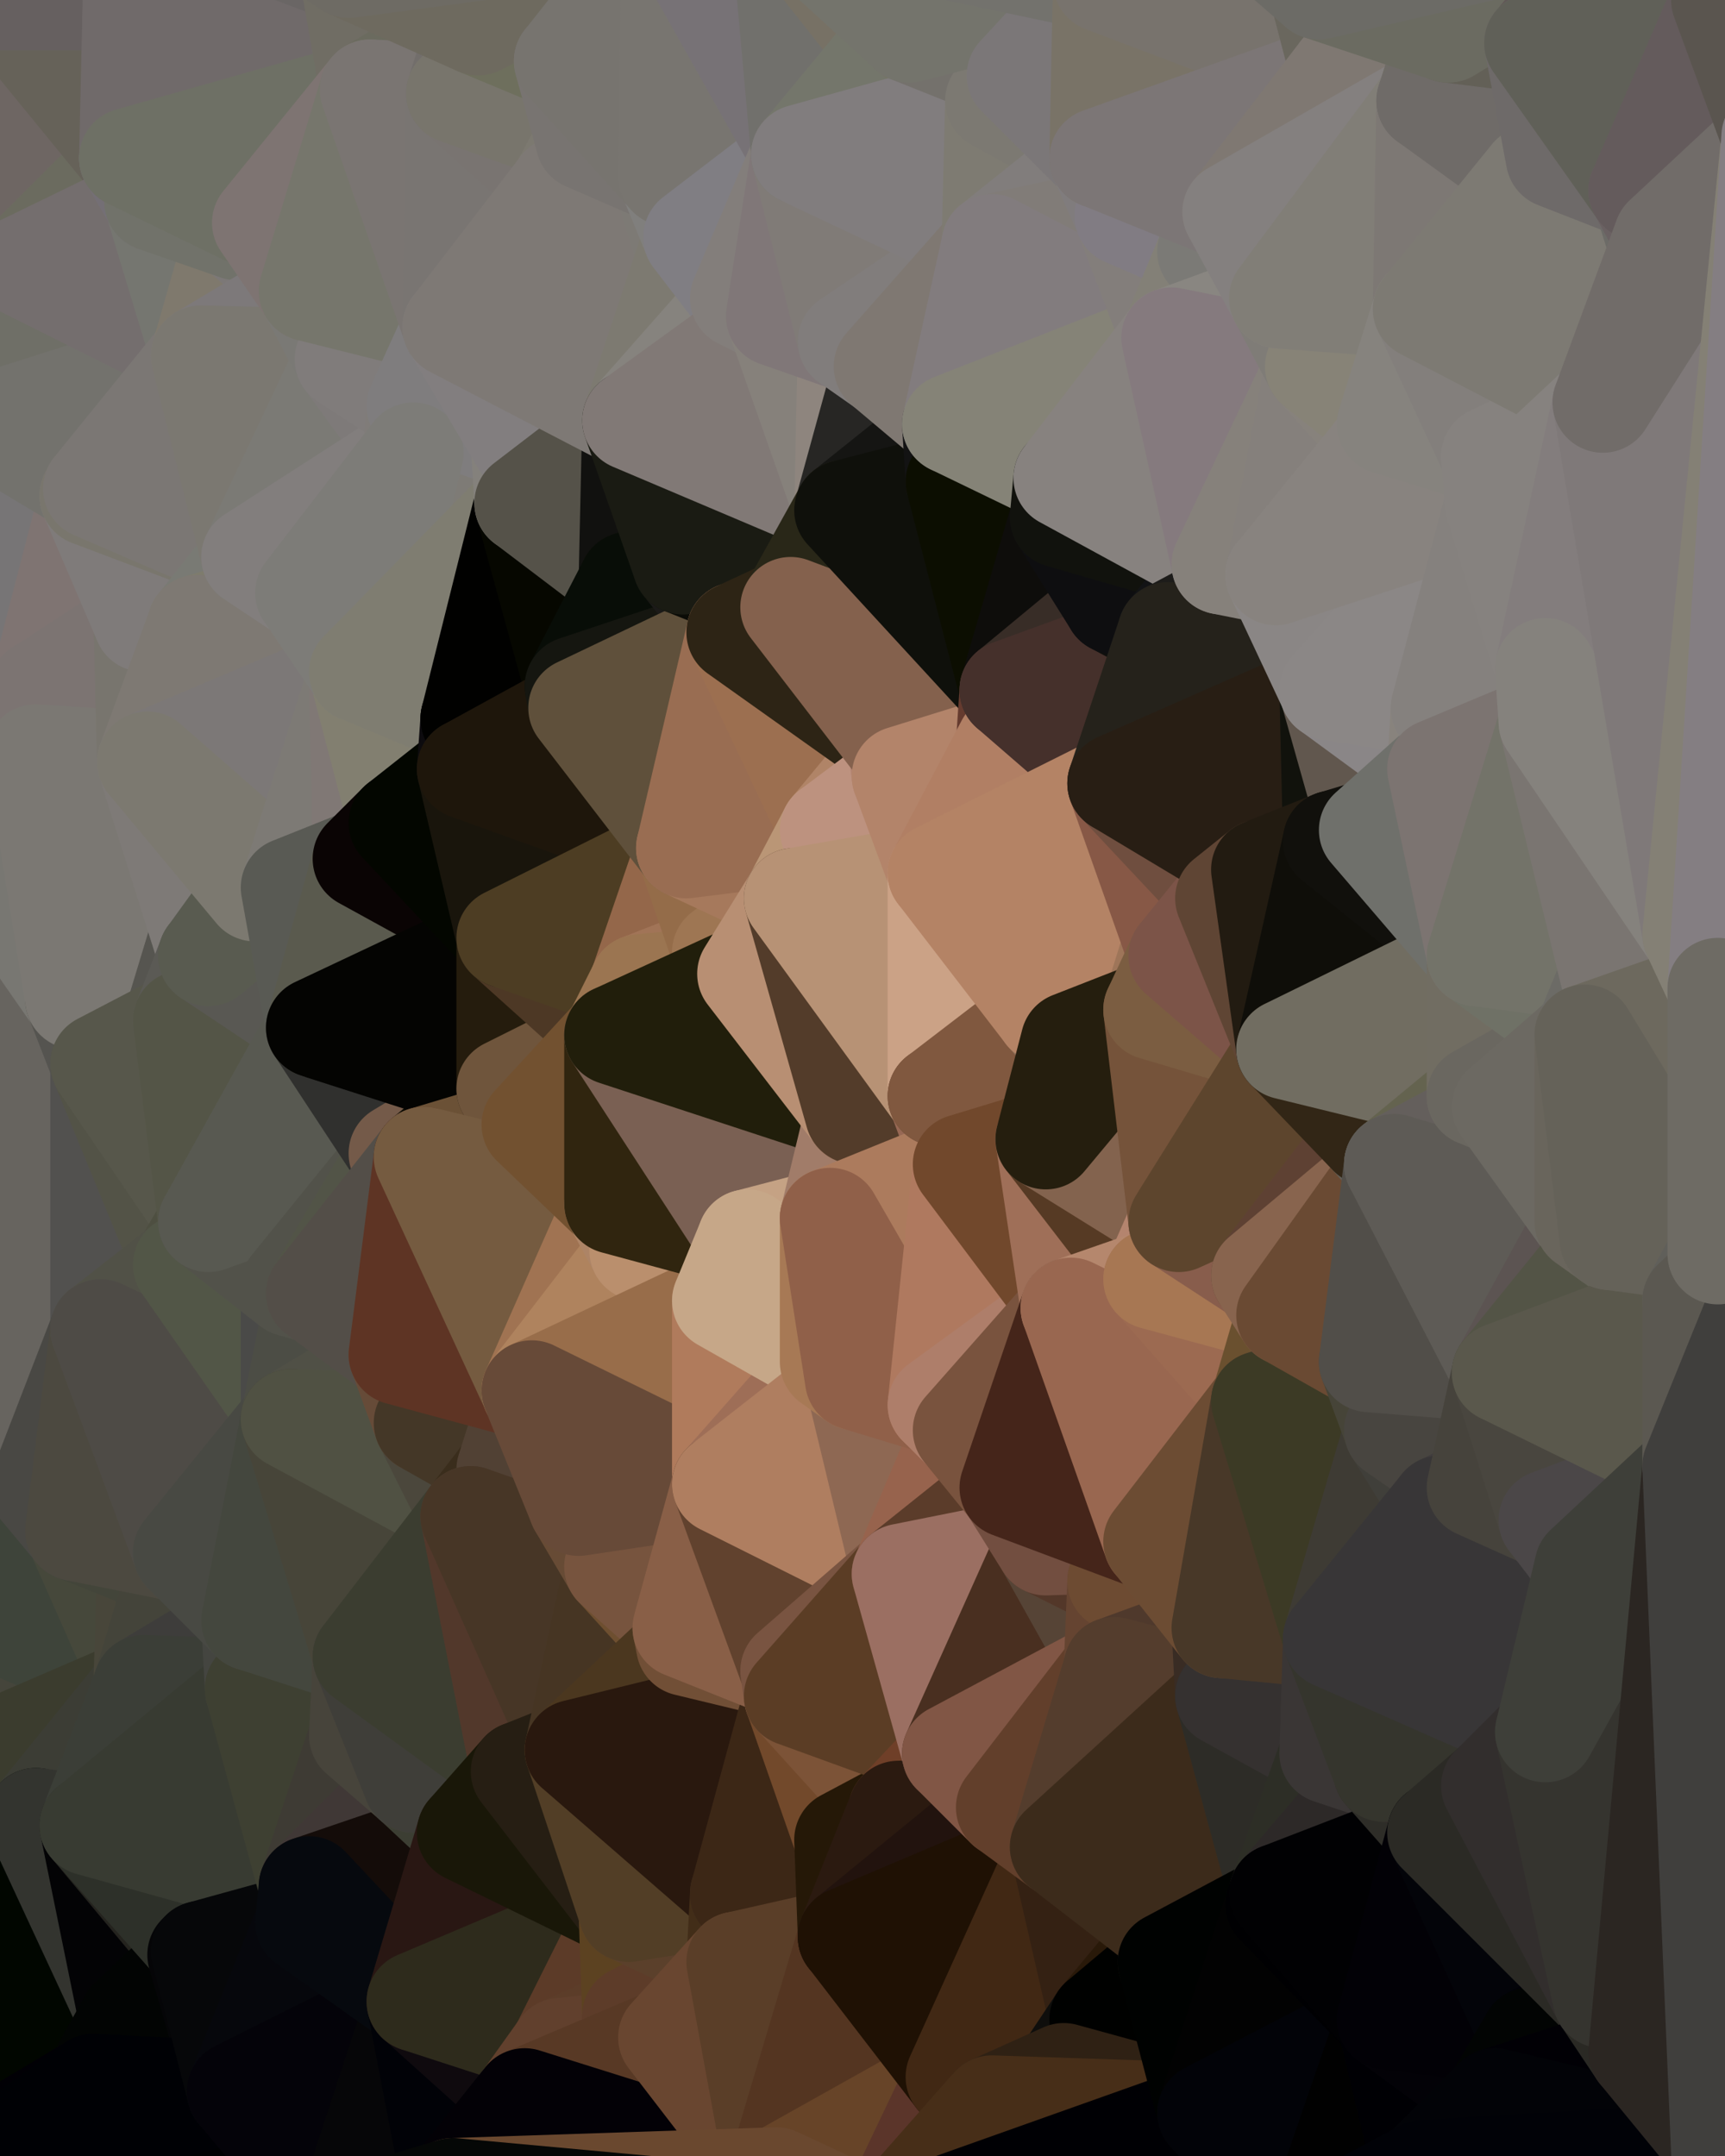 <?xml version="1.0" standalone="yes"?>
<svg width="480" height="600" xmlns="http://www.w3.org/2000/svg" version="1.1" ><polygon points="-34,148 -34,518 -18,222" fill="rgba(119, 115, 106, 1)" stroke="rgba(119, 115, 106, 1)" stroke-width="28" stroke-linejoin="round"/>
		<polygon points="-34,518 -18,444 -18,222" fill="rgba(72, 71, 66, 1)" stroke="rgba(72, 71, 66, 1)" stroke-width="28" stroke-linejoin="round"/>
		<polygon points="-19,204 -34,148 -18,222" fill="rgba(120, 117, 112, 1)" stroke="rgba(120, 117, 112, 1)" stroke-width="28" stroke-linejoin="round"/>
		<polygon points="-34,518 -19,500 -18,444" fill="rgba(60, 60, 48, 1)" stroke="rgba(60, 60, 48, 1)" stroke-width="28" stroke-linejoin="round"/>
		<polygon points="-4,118 -34,148 -3,130" fill="rgba(116, 115, 113, 1)" stroke="rgba(116, 115, 113, 1)" stroke-width="28" stroke-linejoin="round"/>
		<polygon points="-3,574 -34,518 0,599" fill="rgba(1, 1, 13, 1)" stroke="rgba(1, 1, 13, 1)" stroke-width="28" stroke-linejoin="round"/>
		<polygon points="-18,444 -19,500 -4,488" fill="rgba(64, 64, 52, 1)" stroke="rgba(64, 64, 52, 1)" stroke-width="28" stroke-linejoin="round"/>
		<polygon points="-34,148 -4,118 6,74" fill="rgba(115, 110, 114, 1)" stroke="rgba(115, 110, 114, 1)" stroke-width="28" stroke-linejoin="round"/>
		<polygon points="0,0 -34,148 6,74" fill="rgba(109, 108, 104, 1)" stroke="rgba(109, 108, 104, 1)" stroke-width="28" stroke-linejoin="round"/>
		<polygon points="-3,574 0,599 6,592" fill="rgba(1, 0, 5, 1)" stroke="rgba(1, 0, 5, 1)" stroke-width="28" stroke-linejoin="round"/>
		<polygon points="-4,488 -19,500 10,506" fill="rgba(57, 57, 49, 1)" stroke="rgba(57, 57, 49, 1)" stroke-width="28" stroke-linejoin="round"/>
		<polygon points="-19,204 -18,222 10,210" fill="rgba(125, 121, 120, 1)" stroke="rgba(125, 121, 120, 1)" stroke-width="28" stroke-linejoin="round"/>
		<polygon points="-19,204 10,210 11,192" fill="rgba(118, 119, 111, 1)" stroke="rgba(118, 119, 111, 1)" stroke-width="28" stroke-linejoin="round"/>
		<polygon points="-34,148 -19,204 11,192" fill="rgba(121, 116, 112, 1)" stroke="rgba(121, 116, 112, 1)" stroke-width="28" stroke-linejoin="round"/>
		<polygon points="-19,500 -34,518 10,506" fill="rgba(55, 55, 47, 1)" stroke="rgba(55, 55, 47, 1)" stroke-width="28" stroke-linejoin="round"/>
		<polygon points="11,414 -18,444 21,426" fill="rgba(68, 67, 63, 1)" stroke="rgba(68, 67, 63, 1)" stroke-width="28" stroke-linejoin="round"/>
		<polygon points="-3,574 6,592 26,580" fill="rgba(3, 2, 7, 1)" stroke="rgba(3, 2, 7, 1)" stroke-width="28" stroke-linejoin="round"/>
		<polygon points="-3,130 25,138 26,136" fill="rgba(125, 117, 115, 1)" stroke="rgba(125, 117, 115, 1)" stroke-width="28" stroke-linejoin="round"/>
		<polygon points="21,278 28,370 28,296" fill="rgba(82, 81, 76, 1)" stroke="rgba(82, 81, 76, 1)" stroke-width="28" stroke-linejoin="round"/>
		<polygon points="-18,444 11,414 28,370" fill="rgba(72, 74, 63, 1)" stroke="rgba(72, 74, 63, 1)" stroke-width="28" stroke-linejoin="round"/>
		<polygon points="21,278 -18,444 28,370" fill="rgba(79, 76, 69, 1)" stroke="rgba(79, 76, 69, 1)" stroke-width="28" stroke-linejoin="round"/>
		<polygon points="-4,118 -3,130 26,136" fill="rgba(119, 115, 112, 1)" stroke="rgba(119, 115, 112, 1)" stroke-width="28" stroke-linejoin="round"/>
		<polygon points="-3,130 11,192 25,138" fill="rgba(125, 121, 112, 1)" stroke="rgba(125, 121, 112, 1)" stroke-width="28" stroke-linejoin="round"/>
		<polygon points="-18,222 -18,444 21,278" fill="rgba(103, 100, 95, 1)" stroke="rgba(103, 100, 95, 1)" stroke-width="28" stroke-linejoin="round"/>
		<polygon points="-3,130 -34,148 11,192" fill="rgba(119, 117, 118, 1)" stroke="rgba(119, 117, 118, 1)" stroke-width="28" stroke-linejoin="round"/>
		<polygon points="-34,518 -3,574 10,506" fill="rgba(48, 49, 41, 1)" stroke="rgba(48, 49, 41, 1)" stroke-width="28" stroke-linejoin="round"/>
		<polygon points="0,0 6,74 36,44" fill="rgba(110, 102, 99, 1)" stroke="rgba(110, 102, 99, 1)" stroke-width="28" stroke-linejoin="round"/>
		<polygon points="-3,574 26,580 36,562" fill="rgba(0, 1, 5, 1)" stroke="rgba(0, 1, 5, 1)" stroke-width="28" stroke-linejoin="round"/>
		<polygon points="-18,444 -4,488 40,469" fill="rgba(69, 69, 59, 1)" stroke="rgba(69, 69, 59, 1)" stroke-width="28" stroke-linejoin="round"/>
		<polygon points="21,426 -18,444 40,469" fill="rgba(62, 68, 58, 1)" stroke="rgba(62, 68, 58, 1)" stroke-width="28" stroke-linejoin="round"/>
		<polygon points="25,138 11,192 40,173" fill="rgba(127, 116, 114, 1)" stroke="rgba(127, 116, 114, 1)" stroke-width="28" stroke-linejoin="round"/>
		<polygon points="36,44 6,74 43,56" fill="rgba(107, 107, 95, 1)" stroke="rgba(107, 107, 95, 1)" stroke-width="28" stroke-linejoin="round"/>
		<polygon points="11,192 10,210 41,212" fill="rgba(117, 116, 114, 1)" stroke="rgba(117, 116, 114, 1)" stroke-width="28" stroke-linejoin="round"/>
		<polygon points="21,426 40,469 41,434" fill="rgba(70, 72, 59, 1)" stroke="rgba(70, 72, 59, 1)" stroke-width="28" stroke-linejoin="round"/>
		<polygon points="-4,488 10,506 40,469" fill="rgba(59, 60, 46, 1)" stroke="rgba(59, 60, 46, 1)" stroke-width="28" stroke-linejoin="round"/>
		<polygon points="10,506 25,508 40,469" fill="rgba(60, 61, 53, 1)" stroke="rgba(60, 61, 53, 1)" stroke-width="28" stroke-linejoin="round"/>
		<polygon points="0,0 36,44 37,0" fill="rgba(102, 98, 89, 1)" stroke="rgba(102, 98, 89, 1)" stroke-width="28" stroke-linejoin="round"/>
		<polygon points="10,506 -3,574 36,562" fill="rgba(1, 6, 0, 1)" stroke="rgba(1, 6, 0, 1)" stroke-width="28" stroke-linejoin="round"/>
		<polygon points="25,508 10,506 36,562" fill="rgba(51, 52, 47, 1)" stroke="rgba(51, 52, 47, 1)" stroke-width="28" stroke-linejoin="round"/>
		<polygon points="10,210 -18,222 21,278" fill="rgba(120, 119, 114, 1)" stroke="rgba(120, 119, 114, 1)" stroke-width="28" stroke-linejoin="round"/>
		<polygon points="21,278 28,296 51,284" fill="rgba(85, 84, 80, 1)" stroke="rgba(85, 84, 80, 1)" stroke-width="28" stroke-linejoin="round"/>
		<polygon points="40,173 11,192 41,212" fill="rgba(124, 116, 114, 1)" stroke="rgba(124, 116, 114, 1)" stroke-width="28" stroke-linejoin="round"/>
		<polygon points="6,74 -4,118 56,99" fill="rgba(111, 111, 103, 1)" stroke="rgba(111, 111, 103, 1)" stroke-width="28" stroke-linejoin="round"/>
		<polygon points="-4,118 26,136 56,99" fill="rgba(115, 114, 109, 1)" stroke="rgba(115, 114, 109, 1)" stroke-width="28" stroke-linejoin="round"/>
		<polygon points="25,508 36,562 55,544" fill="rgba(3, 3, 5, 1)" stroke="rgba(3, 3, 5, 1)" stroke-width="28" stroke-linejoin="round"/>
		<polygon points="28,296 28,370 51,352" fill="rgba(82, 81, 79, 1)" stroke="rgba(82, 81, 79, 1)" stroke-width="28" stroke-linejoin="round"/>
		<polygon points="41,212 21,278 58,266" fill="rgba(118, 116, 104, 1)" stroke="rgba(118, 116, 104, 1)" stroke-width="28" stroke-linejoin="round"/>
		<polygon points="21,278 51,284 58,266" fill="rgba(86, 85, 80, 1)" stroke="rgba(86, 85, 80, 1)" stroke-width="28" stroke-linejoin="round"/>
		<polygon points="28,296 51,352 58,340" fill="rgba(83, 83, 71, 1)" stroke="rgba(83, 83, 71, 1)" stroke-width="28" stroke-linejoin="round"/>
		<polygon points="43,56 6,74 56,99" fill="rgba(116, 110, 110, 1)" stroke="rgba(116, 110, 110, 1)" stroke-width="28" stroke-linejoin="round"/>
		<polygon points="25,508 55,544 56,543" fill="rgba(36, 35, 30, 1)" stroke="rgba(36, 35, 30, 1)" stroke-width="28" stroke-linejoin="round"/>
		<polygon points="10,210 21,278 41,212" fill="rgba(123, 120, 115, 1)" stroke="rgba(123, 120, 115, 1)" stroke-width="28" stroke-linejoin="round"/>
		<polygon points="36,562 26,580 66,582" fill="rgba(2, 4, 3, 1)" stroke="rgba(2, 4, 3, 1)" stroke-width="28" stroke-linejoin="round"/>
		<polygon points="40,173 41,212 55,174" fill="rgba(120, 117, 110, 1)" stroke="rgba(120, 117, 110, 1)" stroke-width="28" stroke-linejoin="round"/>
		<polygon points="41,434 40,469 51,432" fill="rgba(72, 70, 58, 1)" stroke="rgba(72, 70, 58, 1)" stroke-width="28" stroke-linejoin="round"/>
		<polygon points="21,426 41,434 51,432" fill="rgba(67, 69, 58, 1)" stroke="rgba(67, 69, 58, 1)" stroke-width="28" stroke-linejoin="round"/>
		<polygon points="51,432 40,469 70,451" fill="rgba(68, 68, 58, 1)" stroke="rgba(68, 68, 58, 1)" stroke-width="28" stroke-linejoin="round"/>
		<polygon points="40,173 55,174 70,155" fill="rgba(121, 118, 113, 1)" stroke="rgba(121, 118, 113, 1)" stroke-width="28" stroke-linejoin="round"/>
		<polygon points="25,138 40,173 70,155" fill="rgba(127, 123, 122, 1)" stroke="rgba(127, 123, 122, 1)" stroke-width="28" stroke-linejoin="round"/>
		<polygon points="43,56 56,99 66,64" fill="rgba(117, 118, 112, 1)" stroke="rgba(117, 118, 112, 1)" stroke-width="28" stroke-linejoin="round"/>
		<polygon points="41,212 58,266 71,248" fill="rgba(126, 122, 119, 1)" stroke="rgba(126, 122, 119, 1)" stroke-width="28" stroke-linejoin="round"/>
		<polygon points="26,136 25,138 70,155" fill="rgba(121, 118, 109, 1)" stroke="rgba(121, 118, 109, 1)" stroke-width="28" stroke-linejoin="round"/>
		<polygon points="0,0 37,0 67,-29" fill="rgba(102, 96, 96, 1)" stroke="rgba(102, 96, 96, 1)" stroke-width="28" stroke-linejoin="round"/>
		<polygon points="11,414 21,426 28,370" fill="rgba(73, 72, 68, 1)" stroke="rgba(73, 72, 68, 1)" stroke-width="28" stroke-linejoin="round"/>
		<polygon points="70,451 40,469 71,470" fill="rgba(62, 61, 59, 1)" stroke="rgba(62, 61, 59, 1)" stroke-width="28" stroke-linejoin="round"/>
		<polygon points="55,544 36,562 66,582" fill="rgba(2, 4, 3, 1)" stroke="rgba(2, 4, 3, 1)" stroke-width="28" stroke-linejoin="round"/>
		<polygon points="51,284 28,296 58,340" fill="rgba(87, 87, 75, 1)" stroke="rgba(87, 87, 75, 1)" stroke-width="28" stroke-linejoin="round"/>
		<polygon points="28,370 21,426 51,432" fill="rgba(76, 73, 64, 1)" stroke="rgba(76, 73, 64, 1)" stroke-width="28" stroke-linejoin="round"/>
		<polygon points="58,340 51,352 81,358" fill="rgba(78, 79, 65, 1)" stroke="rgba(78, 79, 65, 1)" stroke-width="28" stroke-linejoin="round"/>
		<polygon points="51,352 28,370 81,395" fill="rgba(81, 81, 71, 1)" stroke="rgba(81, 81, 71, 1)" stroke-width="28" stroke-linejoin="round"/>
		<polygon points="28,370 51,432 81,395" fill="rgba(78, 75, 70, 1)" stroke="rgba(78, 75, 70, 1)" stroke-width="28" stroke-linejoin="round"/>
		<polygon points="56,99 26,136 70,155" fill="rgba(123, 119, 116, 1)" stroke="rgba(123, 119, 116, 1)" stroke-width="28" stroke-linejoin="round"/>
		<polygon points="56,543 85,535 86,525" fill="rgba(3, 4, 8, 1)" stroke="rgba(3, 4, 8, 1)" stroke-width="28" stroke-linejoin="round"/>
		<polygon points="66,64 56,99 86,81" fill="rgba(127, 121, 109, 1)" stroke="rgba(127, 121, 109, 1)" stroke-width="28" stroke-linejoin="round"/>
		<polygon points="73,62 66,64 86,81" fill="rgba(124, 120, 119, 1)" stroke="rgba(124, 120, 119, 1)" stroke-width="28" stroke-linejoin="round"/>
		<polygon points="70,155 55,174 85,165" fill="rgba(121, 122, 116, 1)" stroke="rgba(121, 122, 116, 1)" stroke-width="28" stroke-linejoin="round"/>
		<polygon points="40,469 25,508 71,470" fill="rgba(59, 62, 55, 1)" stroke="rgba(59, 62, 55, 1)" stroke-width="28" stroke-linejoin="round"/>
		<polygon points="58,266 51,284 88,286" fill="rgba(91, 90, 85, 1)" stroke="rgba(91, 90, 85, 1)" stroke-width="28" stroke-linejoin="round"/>
		<polygon points="25,508 56,543 86,525" fill="rgba(45, 48, 41, 1)" stroke="rgba(45, 48, 41, 1)" stroke-width="28" stroke-linejoin="round"/>
		<polygon points="71,470 25,508 86,525" fill="rgba(56, 59, 50, 1)" stroke="rgba(56, 59, 50, 1)" stroke-width="28" stroke-linejoin="round"/>
		<polygon points="51,352 81,395 81,358" fill="rgba(82, 86, 71, 1)" stroke="rgba(82, 86, 71, 1)" stroke-width="28" stroke-linejoin="round"/>
		<polygon points="36,44 43,56 73,62" fill="rgba(116, 111, 117, 1)" stroke="rgba(116, 111, 117, 1)" stroke-width="28" stroke-linejoin="round"/>
		<polygon points="43,56 66,64 73,62" fill="rgba(113, 114, 106, 1)" stroke="rgba(113, 114, 106, 1)" stroke-width="28" stroke-linejoin="round"/>
		<polygon points="56,543 55,544 66,582" fill="rgba(5, 5, 7, 1)" stroke="rgba(5, 5, 7, 1)" stroke-width="28" stroke-linejoin="round"/>
		<polygon points="6,592 0,599 26,580" fill="rgba(1, 0, 5, 1)" stroke="rgba(1, 0, 5, 1)" stroke-width="28" stroke-linejoin="round"/>
		<polygon points="86,81 56,99 96,100" fill="rgba(125, 121, 122, 1)" stroke="rgba(125, 121, 122, 1)" stroke-width="28" stroke-linejoin="round"/>
		<polygon points="67,-29 37,0 97,-9" fill="rgba(104, 100, 97, 1)" stroke="rgba(104, 100, 97, 1)" stroke-width="28" stroke-linejoin="round"/>
		<polygon points="66,582 0,599 96,618" fill="rgba(0, 1, 3, 1)" stroke="rgba(0, 1, 3, 1)" stroke-width="28" stroke-linejoin="round"/>
		<polygon points="81,358 81,395 88,360" fill="rgba(74, 74, 72, 1)" stroke="rgba(74, 74, 72, 1)" stroke-width="28" stroke-linejoin="round"/>
		<polygon points="51,284 58,340 88,286" fill="rgba(84, 85, 71, 1)" stroke="rgba(84, 85, 71, 1)" stroke-width="28" stroke-linejoin="round"/>
		<polygon points="81,247 58,266 88,286" fill="rgba(89, 88, 83, 1)" stroke="rgba(89, 88, 83, 1)" stroke-width="28" stroke-linejoin="round"/>
		<polygon points="71,248 58,266 81,247" fill="rgba(89, 91, 80, 1)" stroke="rgba(89, 91, 80, 1)" stroke-width="28" stroke-linejoin="round"/>
		<polygon points="26,580 0,599 66,582" fill="rgba(0, 1, 5, 1)" stroke="rgba(0, 1, 5, 1)" stroke-width="28" stroke-linejoin="round"/>
		<polygon points="85,165 55,174 100,187" fill="rgba(126, 124, 109, 1)" stroke="rgba(126, 124, 109, 1)" stroke-width="28" stroke-linejoin="round"/>
		<polygon points="70,451 71,470 101,461" fill="rgba(68, 69, 64, 1)" stroke="rgba(68, 69, 64, 1)" stroke-width="28" stroke-linejoin="round"/>
		<polygon points="56,543 66,582 85,535" fill="rgba(6, 7, 9, 1)" stroke="rgba(6, 7, 9, 1)" stroke-width="28" stroke-linejoin="round"/>
		<polygon points="97,-9 37,0 103,25" fill="rgba(106, 102, 101, 1)" stroke="rgba(106, 102, 101, 1)" stroke-width="28" stroke-linejoin="round"/>
		<polygon points="37,0 36,44 103,25" fill="rgba(112, 106, 106, 1)" stroke="rgba(112, 106, 106, 1)" stroke-width="28" stroke-linejoin="round"/>
		<polygon points="36,44 73,62 103,25" fill="rgba(110, 112, 101, 1)" stroke="rgba(110, 112, 101, 1)" stroke-width="28" stroke-linejoin="round"/>
		<polygon points="71,470 100,483 101,461" fill="rgba(61, 63, 52, 1)" stroke="rgba(61, 63, 52, 1)" stroke-width="28" stroke-linejoin="round"/>
		<polygon points="71,470 86,525 100,483" fill="rgba(62, 64, 50, 1)" stroke="rgba(62, 64, 50, 1)" stroke-width="28" stroke-linejoin="round"/>
		<polygon points="55,174 41,212 100,187" fill="rgba(126, 121, 115, 1)" stroke="rgba(126, 121, 115, 1)" stroke-width="28" stroke-linejoin="round"/>
		<polygon points="41,212 81,247 100,187" fill="rgba(124, 120, 119, 1)" stroke="rgba(124, 120, 119, 1)" stroke-width="28" stroke-linejoin="round"/>
		<polygon points="56,99 70,155 96,100" fill="rgba(123, 120, 113, 1)" stroke="rgba(123, 120, 113, 1)" stroke-width="28" stroke-linejoin="round"/>
		<polygon points="41,212 71,248 81,247" fill="rgba(124, 121, 112, 1)" stroke="rgba(124, 121, 112, 1)" stroke-width="28" stroke-linejoin="round"/>
		<polygon points="51,432 70,451 81,395" fill="rgba(72, 73, 67, 1)" stroke="rgba(72, 73, 67, 1)" stroke-width="28" stroke-linejoin="round"/>
		<polygon points="58,340 81,358 111,321" fill="rgba(82, 82, 74, 1)" stroke="rgba(82, 82, 74, 1)" stroke-width="28" stroke-linejoin="round"/>
		<polygon points="88,286 58,340 111,321" fill="rgba(88, 89, 81, 1)" stroke="rgba(88, 89, 81, 1)" stroke-width="28" stroke-linejoin="round"/>
		<polygon points="88,360 81,395 111,377" fill="rgba(76, 77, 69, 1)" stroke="rgba(76, 77, 69, 1)" stroke-width="28" stroke-linejoin="round"/>
		<polygon points="100,187 81,247 101,239" fill="rgba(125, 122, 117, 1)" stroke="rgba(125, 122, 117, 1)" stroke-width="28" stroke-linejoin="round"/>
		<polygon points="96,100 70,155 115,126" fill="rgba(123, 122, 117, 1)" stroke="rgba(123, 122, 117, 1)" stroke-width="28" stroke-linejoin="round"/>
		<polygon points="81,358 88,360 111,321" fill="rgba(82, 82, 74, 1)" stroke="rgba(82, 82, 74, 1)" stroke-width="28" stroke-linejoin="round"/>
		<polygon points="100,187 101,239 111,229" fill="rgba(128, 120, 117, 1)" stroke="rgba(128, 120, 117, 1)" stroke-width="28" stroke-linejoin="round"/>
		<polygon points="96,100 115,126 116,113" fill="rgba(126, 122, 121, 1)" stroke="rgba(126, 122, 121, 1)" stroke-width="28" stroke-linejoin="round"/>
		<polygon points="85,535 66,582 116,557" fill="rgba(6, 7, 12, 1)" stroke="rgba(6, 7, 12, 1)" stroke-width="28" stroke-linejoin="round"/>
		<polygon points="100,483 86,525 115,496" fill="rgba(62, 59, 52, 1)" stroke="rgba(62, 59, 52, 1)" stroke-width="28" stroke-linejoin="round"/>
		<polygon points="111,377 81,395 118,396" fill="rgba(80, 80, 70, 1)" stroke="rgba(80, 80, 70, 1)" stroke-width="28" stroke-linejoin="round"/>
		<polygon points="70,155 85,165 115,126" fill="rgba(130, 126, 125, 1)" stroke="rgba(130, 126, 125, 1)" stroke-width="28" stroke-linejoin="round"/>
		<polygon points="81,247 88,286 101,239" fill="rgba(89, 90, 84, 1)" stroke="rgba(89, 90, 84, 1)" stroke-width="28" stroke-linejoin="round"/>
		<polygon points="86,81 96,100 126,91" fill="rgba(122, 121, 117, 1)" stroke="rgba(122, 121, 117, 1)" stroke-width="28" stroke-linejoin="round"/>
		<polygon points="96,100 116,113 126,91" fill="rgba(128, 124, 123, 1)" stroke="rgba(128, 124, 123, 1)" stroke-width="28" stroke-linejoin="round"/>
		<polygon points="81,395 70,451 101,461" fill="rgba(68, 71, 62, 1)" stroke="rgba(68, 71, 62, 1)" stroke-width="28" stroke-linejoin="round"/>
		<polygon points="100,187 130,214 131,200" fill="rgba(20, 20, 10, 1)" stroke="rgba(20, 20, 10, 1)" stroke-width="28" stroke-linejoin="round"/>
		<polygon points="81,395 101,461 131,422" fill="rgba(71, 69, 57, 1)" stroke="rgba(71, 69, 57, 1)" stroke-width="28" stroke-linejoin="round"/>
		<polygon points="118,396 81,395 131,422" fill="rgba(80, 81, 67, 1)" stroke="rgba(80, 81, 67, 1)" stroke-width="28" stroke-linejoin="round"/>
		<polygon points="115,496 86,525 130,510" fill="rgba(64, 56, 54, 1)" stroke="rgba(64, 56, 54, 1)" stroke-width="28" stroke-linejoin="round"/>
		<polygon points="100,187 111,229 130,214" fill="rgba(130, 127, 112, 1)" stroke="rgba(130, 127, 112, 1)" stroke-width="28" stroke-linejoin="round"/>
		<polygon points="66,582 96,618 116,557" fill="rgba(4, 3, 9, 1)" stroke="rgba(4, 3, 9, 1)" stroke-width="28" stroke-linejoin="round"/>
		<polygon points="97,-9 103,25 133,7" fill="rgba(112, 109, 100, 1)" stroke="rgba(112, 109, 100, 1)" stroke-width="28" stroke-linejoin="round"/>
		<polygon points="103,25 127,26 133,7" fill="rgba(107, 107, 95, 1)" stroke="rgba(107, 107, 95, 1)" stroke-width="28" stroke-linejoin="round"/>
		<polygon points="86,525 116,557 130,510" fill="rgba(20, 12, 9, 1)" stroke="rgba(20, 12, 9, 1)" stroke-width="28" stroke-linejoin="round"/>
		<polygon points="116,557 96,618 126,609" fill="rgba(6, 6, 8, 1)" stroke="rgba(6, 6, 8, 1)" stroke-width="28" stroke-linejoin="round"/>
		<polygon points="111,321 88,360 118,322" fill="rgba(82, 84, 71, 1)" stroke="rgba(82, 84, 71, 1)" stroke-width="28" stroke-linejoin="round"/>
		<polygon points="86,525 85,535 116,557" fill="rgba(6, 9, 14, 1)" stroke="rgba(6, 9, 14, 1)" stroke-width="28" stroke-linejoin="round"/>
		<polygon points="73,62 86,81 103,25" fill="rgba(126, 116, 114, 1)" stroke="rgba(126, 116, 114, 1)" stroke-width="28" stroke-linejoin="round"/>
		<polygon points="118,396 131,422 141,409" fill="rgba(75, 71, 60, 1)" stroke="rgba(75, 71, 60, 1)" stroke-width="28" stroke-linejoin="round"/>
		<polygon points="88,286 111,321 141,303" fill="rgba(48, 48, 46, 1)" stroke="rgba(48, 48, 46, 1)" stroke-width="28" stroke-linejoin="round"/>
		<polygon points="111,321 118,322 141,303" fill="rgba(116, 90, 73, 1)" stroke="rgba(116, 90, 73, 1)" stroke-width="28" stroke-linejoin="round"/>
		<polygon points="101,239 88,286 141,261" fill="rgba(90, 90, 78, 1)" stroke="rgba(90, 90, 78, 1)" stroke-width="28" stroke-linejoin="round"/>
		<polygon points="111,229 101,239 141,261" fill="rgba(10, 4, 4, 1)" stroke="rgba(10, 4, 4, 1)" stroke-width="28" stroke-linejoin="round"/>
		<polygon points="88,360 111,377 118,322" fill="rgba(83, 78, 72, 1)" stroke="rgba(83, 78, 72, 1)" stroke-width="28" stroke-linejoin="round"/>
		<polygon points="115,496 130,510 145,493" fill="rgba(60, 62, 51, 1)" stroke="rgba(60, 62, 51, 1)" stroke-width="28" stroke-linejoin="round"/>
		<polygon points="116,113 115,126 145,123" fill="rgba(128, 124, 121, 1)" stroke="rgba(128, 124, 121, 1)" stroke-width="28" stroke-linejoin="round"/>
		<polygon points="101,461 100,483 115,496" fill="rgba(71, 68, 59, 1)" stroke="rgba(71, 68, 59, 1)" stroke-width="28" stroke-linejoin="round"/>
		<polygon points="145,123 115,126 146,140" fill="rgba(129, 125, 124, 1)" stroke="rgba(129, 125, 124, 1)" stroke-width="28" stroke-linejoin="round"/>
		<polygon points="116,557 126,609 146,584" fill="rgba(1, 2, 7, 1)" stroke="rgba(1, 2, 7, 1)" stroke-width="28" stroke-linejoin="round"/>
		<polygon points="103,25 86,81 126,91" fill="rgba(118, 118, 108, 1)" stroke="rgba(118, 118, 108, 1)" stroke-width="28" stroke-linejoin="round"/>
		<polygon points="141,303 118,322 148,313" fill="rgba(10, 10, 2, 1)" stroke="rgba(10, 10, 2, 1)" stroke-width="28" stroke-linejoin="round"/>
		<polygon points="111,377 118,396 148,387" fill="rgba(102, 75, 56, 1)" stroke="rgba(102, 75, 56, 1)" stroke-width="28" stroke-linejoin="round"/>
		<polygon points="118,396 141,409 148,387" fill="rgba(68, 55, 39, 1)" stroke="rgba(68, 55, 39, 1)" stroke-width="28" stroke-linejoin="round"/>
		<polygon points="115,126 100,187 146,140" fill="rgba(126, 123, 118, 1)" stroke="rgba(126, 123, 118, 1)" stroke-width="28" stroke-linejoin="round"/>
		<polygon points="101,461 115,496 145,493" fill="rgba(63, 62, 57, 1)" stroke="rgba(63, 62, 57, 1)" stroke-width="28" stroke-linejoin="round"/>
		<polygon points="126,91 116,113 145,123" fill="rgba(127, 125, 126, 1)" stroke="rgba(127, 125, 126, 1)" stroke-width="28" stroke-linejoin="round"/>
		<polygon points="141,261 88,286 141,303" fill="rgba(4, 4, 2, 1)" stroke="rgba(4, 4, 2, 1)" stroke-width="28" stroke-linejoin="round"/>
		<polygon points="103,25 126,91 127,26" fill="rgba(122, 117, 114, 1)" stroke="rgba(122, 117, 114, 1)" stroke-width="28" stroke-linejoin="round"/>
		<polygon points="85,165 100,187 115,126" fill="rgba(125, 124, 120, 1)" stroke="rgba(125, 124, 120, 1)" stroke-width="28" stroke-linejoin="round"/>
		<polygon points="116,557 146,584 156,570" fill="rgba(15, 10, 14, 1)" stroke="rgba(15, 10, 14, 1)" stroke-width="28" stroke-linejoin="round"/>
		<polygon points="127,26 126,91 156,52" fill="rgba(121, 117, 114, 1)" stroke="rgba(121, 117, 114, 1)" stroke-width="28" stroke-linejoin="round"/>
		<polygon points="133,7 127,26 157,17" fill="rgba(114, 110, 107, 1)" stroke="rgba(114, 110, 107, 1)" stroke-width="28" stroke-linejoin="round"/>
		<polygon points="100,187 131,200 146,140" fill="rgba(127, 125, 113, 1)" stroke="rgba(127, 125, 113, 1)" stroke-width="28" stroke-linejoin="round"/>
		<polygon points="130,214 111,229 141,261" fill="rgba(3, 6, 0, 1)" stroke="rgba(3, 6, 0, 1)" stroke-width="28" stroke-linejoin="round"/>
		<polygon points="141,409 131,422 161,419" fill="rgba(58, 45, 28, 1)" stroke="rgba(58, 45, 28, 1)" stroke-width="28" stroke-linejoin="round"/>
		<polygon points="160,191 131,200 161,197" fill="rgba(8, 9, 3, 1)" stroke="rgba(8, 9, 3, 1)" stroke-width="28" stroke-linejoin="round"/>
		<polygon points="127,26 156,52 163,39" fill="rgba(121, 116, 113, 1)" stroke="rgba(121, 116, 113, 1)" stroke-width="28" stroke-linejoin="round"/>
		<polygon points="157,17 127,26 163,39" fill="rgba(120, 117, 108, 1)" stroke="rgba(120, 117, 108, 1)" stroke-width="28" stroke-linejoin="round"/>
		<polygon points="131,200 130,214 161,197" fill="rgba(13, 11, 14, 1)" stroke="rgba(13, 11, 14, 1)" stroke-width="28" stroke-linejoin="round"/>
		<polygon points="146,140 131,200 160,191" fill="rgba(1, 1, 0, 1)" stroke="rgba(1, 1, 0, 1)" stroke-width="28" stroke-linejoin="round"/>
		<polygon points="148,313 118,322 171,335" fill="rgba(107, 81, 54, 1)" stroke="rgba(107, 81, 54, 1)" stroke-width="28" stroke-linejoin="round"/>
		<polygon points="161,419 131,422 171,436" fill="rgba(75, 57, 35, 1)" stroke="rgba(75, 57, 35, 1)" stroke-width="28" stroke-linejoin="round"/>
		<polygon points="141,261 141,303 171,288" fill="rgba(37, 28, 13, 1)" stroke="rgba(37, 28, 13, 1)" stroke-width="28" stroke-linejoin="round"/>
		<polygon points="141,303 148,313 171,288" fill="rgba(111, 85, 60, 1)" stroke="rgba(111, 85, 60, 1)" stroke-width="28" stroke-linejoin="round"/>
		<polygon points="148,387 141,409 161,419" fill="rgba(81, 65, 52, 1)" stroke="rgba(81, 65, 52, 1)" stroke-width="28" stroke-linejoin="round"/>
		<polygon points="118,322 111,377 148,387" fill="rgba(94, 52, 36, 1)" stroke="rgba(94, 52, 36, 1)" stroke-width="28" stroke-linejoin="round"/>
		<polygon points="131,422 101,461 145,493" fill="rgba(59, 61, 48, 1)" stroke="rgba(59, 61, 48, 1)" stroke-width="28" stroke-linejoin="round"/>
		<polygon points="130,510 116,557 175,532" fill="rgba(41, 23, 19, 1)" stroke="rgba(41, 23, 19, 1)" stroke-width="28" stroke-linejoin="round"/>
		<polygon points="146,140 160,191 175,162" fill="rgba(6, 7, 0, 1)" stroke="rgba(6, 7, 0, 1)" stroke-width="28" stroke-linejoin="round"/>
		<polygon points="118,322 148,387 171,335" fill="rgba(117, 91, 64, 1)" stroke="rgba(117, 91, 64, 1)" stroke-width="28" stroke-linejoin="round"/>
		<polygon points="131,422 145,493 160,487" fill="rgba(82, 56, 43, 1)" stroke="rgba(82, 56, 43, 1)" stroke-width="28" stroke-linejoin="round"/>
		<polygon points="116,557 156,570 175,532" fill="rgba(46, 43, 28, 1)" stroke="rgba(46, 43, 28, 1)" stroke-width="28" stroke-linejoin="round"/>
		<polygon points="131,422 160,487 171,436" fill="rgba(71, 54, 38, 1)" stroke="rgba(71, 54, 38, 1)" stroke-width="28" stroke-linejoin="round"/>
		<polygon points="171,335 148,387 178,348" fill="rgba(160, 115, 82, 1)" stroke="rgba(160, 115, 82, 1)" stroke-width="28" stroke-linejoin="round"/>
		<polygon points="141,261 171,288 178,274" fill="rgba(77, 56, 37, 1)" stroke="rgba(77, 56, 37, 1)" stroke-width="28" stroke-linejoin="round"/>
		<polygon points="145,123 146,140 176,117" fill="rgba(132, 129, 124, 1)" stroke="rgba(132, 129, 124, 1)" stroke-width="28" stroke-linejoin="round"/>
		<polygon points="126,91 145,123 176,117" fill="rgba(130, 126, 127, 1)" stroke="rgba(130, 126, 127, 1)" stroke-width="28" stroke-linejoin="round"/>
		<polygon points="175,532 156,570 176,561" fill="rgba(92, 59, 40, 1)" stroke="rgba(92, 59, 40, 1)" stroke-width="28" stroke-linejoin="round"/>
		<polygon points="145,493 130,510 175,532" fill="rgba(25, 23, 8, 1)" stroke="rgba(25, 23, 8, 1)" stroke-width="28" stroke-linejoin="round"/>
		<polygon points="160,487 145,493 175,532" fill="rgba(38, 30, 19, 1)" stroke="rgba(38, 30, 19, 1)" stroke-width="28" stroke-linejoin="round"/>
		<polygon points="163,39 156,52 186,49" fill="rgba(124, 121, 112, 1)" stroke="rgba(124, 121, 112, 1)" stroke-width="28" stroke-linejoin="round"/>
		<polygon points="133,7 157,17 187,-21" fill="rgba(110, 111, 93, 1)" stroke="rgba(110, 111, 93, 1)" stroke-width="28" stroke-linejoin="round"/>
		<polygon points="176,561 156,570 186,567" fill="rgba(92, 61, 41, 1)" stroke="rgba(92, 61, 41, 1)" stroke-width="28" stroke-linejoin="round"/>
		<polygon points="171,436 160,487 191,458" fill="rgba(70, 53, 35, 1)" stroke="rgba(70, 53, 35, 1)" stroke-width="28" stroke-linejoin="round"/>
		<polygon points="190,453 171,436 191,458" fill="rgba(110, 79, 48, 1)" stroke="rgba(110, 79, 48, 1)" stroke-width="28" stroke-linejoin="round"/>
		<polygon points="130,214 141,261 191,236" fill="rgba(25, 21, 12, 1)" stroke="rgba(25, 21, 12, 1)" stroke-width="28" stroke-linejoin="round"/>
		<polygon points="161,197 130,214 191,236" fill="rgba(30, 22, 11, 1)" stroke="rgba(30, 22, 11, 1)" stroke-width="28" stroke-linejoin="round"/>
		<polygon points="146,140 175,162 176,117" fill="rgba(85, 82, 73, 1)" stroke="rgba(85, 82, 73, 1)" stroke-width="28" stroke-linejoin="round"/>
		<polygon points="156,52 176,117 193,66" fill="rgba(124, 123, 119, 1)" stroke="rgba(124, 123, 119, 1)" stroke-width="28" stroke-linejoin="round"/>
		<polygon points="186,49 156,52 193,66" fill="rgba(125, 122, 117, 1)" stroke="rgba(125, 122, 117, 1)" stroke-width="28" stroke-linejoin="round"/>
		<polygon points="141,261 178,274 191,236" fill="rgba(77, 61, 35, 1)" stroke="rgba(77, 61, 35, 1)" stroke-width="28" stroke-linejoin="round"/>
		<polygon points="176,117 175,162 190,157" fill="rgba(17, 17, 15, 1)" stroke="rgba(17, 17, 15, 1)" stroke-width="28" stroke-linejoin="round"/>
		<polygon points="97,-9 133,7 187,-21" fill="rgba(110, 106, 95, 1)" stroke="rgba(110, 106, 95, 1)" stroke-width="28" stroke-linejoin="round"/>
		<polygon points="156,52 126,91 176,117" fill="rgba(126, 121, 117, 1)" stroke="rgba(126, 121, 117, 1)" stroke-width="28" stroke-linejoin="round"/>
		<polygon points="171,288 148,313 171,335" fill="rgba(114, 81, 48, 1)" stroke="rgba(114, 81, 48, 1)" stroke-width="28" stroke-linejoin="round"/>
		<polygon points="191,236 178,274 201,265" fill="rgba(148, 103, 74, 1)" stroke="rgba(148, 103, 74, 1)" stroke-width="28" stroke-linejoin="round"/>
		<polygon points="161,419 171,436 201,413" fill="rgba(103, 75, 53, 1)" stroke="rgba(103, 75, 53, 1)" stroke-width="28" stroke-linejoin="round"/>
		<polygon points="156,570 146,584 186,567" fill="rgba(97, 64, 45, 1)" stroke="rgba(97, 64, 45, 1)" stroke-width="28" stroke-linejoin="round"/>
		<polygon points="190,157 175,162 205,176" fill="rgba(12, 12, 4, 1)" stroke="rgba(12, 12, 4, 1)" stroke-width="28" stroke-linejoin="round"/>
		<polygon points="175,532 176,561 205,546" fill="rgba(92, 66, 33, 1)" stroke="rgba(92, 66, 33, 1)" stroke-width="28" stroke-linejoin="round"/>
		<polygon points="176,561 186,567 205,546" fill="rgba(93, 60, 41, 1)" stroke="rgba(93, 60, 41, 1)" stroke-width="28" stroke-linejoin="round"/>
		<polygon points="178,348 148,387 201,362" fill="rgba(175, 131, 94, 1)" stroke="rgba(175, 131, 94, 1)" stroke-width="28" stroke-linejoin="round"/>
		<polygon points="193,66 176,117 206,83" fill="rgba(125, 122, 113, 1)" stroke="rgba(125, 122, 113, 1)" stroke-width="28" stroke-linejoin="round"/>
		<polygon points="175,162 160,191 205,176" fill="rgba(8, 13, 7, 1)" stroke="rgba(8, 13, 7, 1)" stroke-width="28" stroke-linejoin="round"/>
		<polygon points="201,265 178,274 208,271" fill="rgba(161, 116, 87, 1)" stroke="rgba(161, 116, 87, 1)" stroke-width="28" stroke-linejoin="round"/>
		<polygon points="171,335 178,348 208,345" fill="rgba(173, 132, 102, 1)" stroke="rgba(173, 132, 102, 1)" stroke-width="28" stroke-linejoin="round"/>
		<polygon points="178,348 201,362 208,345" fill="rgba(186, 143, 109, 1)" stroke="rgba(186, 143, 109, 1)" stroke-width="28" stroke-linejoin="round"/>
		<polygon points="175,532 205,546 206,527" fill="rgba(91, 64, 43, 1)" stroke="rgba(91, 64, 43, 1)" stroke-width="28" stroke-linejoin="round"/>
		<polygon points="160,191 161,197 205,176" fill="rgba(21, 22, 16, 1)" stroke="rgba(21, 22, 16, 1)" stroke-width="28" stroke-linejoin="round"/>
		<polygon points="148,387 201,413 201,362" fill="rgba(152, 109, 74, 1)" stroke="rgba(152, 109, 74, 1)" stroke-width="28" stroke-linejoin="round"/>
		<polygon points="171,436 190,453 201,413" fill="rgba(119, 84, 62, 1)" stroke="rgba(119, 84, 62, 1)" stroke-width="28" stroke-linejoin="round"/>
		<polygon points="148,387 161,419 201,413" fill="rgba(103, 74, 56, 1)" stroke="rgba(103, 74, 56, 1)" stroke-width="28" stroke-linejoin="round"/>
		<polygon points="157,17 163,39 186,49" fill="rgba(120, 116, 113, 1)" stroke="rgba(120, 116, 113, 1)" stroke-width="28" stroke-linejoin="round"/>
		<polygon points="186,567 146,584 216,606" fill="rgba(88, 57, 37, 1)" stroke="rgba(88, 57, 37, 1)" stroke-width="28" stroke-linejoin="round"/>
		<polygon points="146,584 126,609 216,606" fill="rgba(3, 1, 6, 1)" stroke="rgba(3, 1, 6, 1)" stroke-width="28" stroke-linejoin="round"/>
		<polygon points="178,274 171,288 208,271" fill="rgba(155, 117, 81, 1)" stroke="rgba(155, 117, 81, 1)" stroke-width="28" stroke-linejoin="round"/>
		<polygon points="160,487 175,532 206,527" fill="rgba(82, 62, 38, 1)" stroke="rgba(82, 62, 38, 1)" stroke-width="28" stroke-linejoin="round"/>
		<polygon points="220,465 191,458 221,472" fill="rgba(102, 67, 39, 1)" stroke="rgba(102, 67, 39, 1)" stroke-width="28" stroke-linejoin="round"/>
		<polygon points="191,236 201,265 221,250" fill="rgba(148, 108, 73, 1)" stroke="rgba(148, 108, 73, 1)" stroke-width="28" stroke-linejoin="round"/>
		<polygon points="67,-29 97,-9 187,-21" fill="rgba(110, 107, 100, 1)" stroke="rgba(110, 107, 100, 1)" stroke-width="28" stroke-linejoin="round"/>
		<polygon points="186,49 193,66 223,43" fill="rgba(128, 127, 125, 1)" stroke="rgba(128, 127, 125, 1)" stroke-width="28" stroke-linejoin="round"/>
		<polygon points="191,458 160,487 221,472" fill="rgba(75, 55, 31, 1)" stroke="rgba(75, 55, 31, 1)" stroke-width="28" stroke-linejoin="round"/>
		<polygon points="160,487 206,527 221,472" fill="rgba(41, 24, 14, 1)" stroke="rgba(41, 24, 14, 1)" stroke-width="28" stroke-linejoin="round"/>
		<polygon points="201,265 208,271 221,250" fill="rgba(158, 118, 83, 1)" stroke="rgba(158, 118, 83, 1)" stroke-width="28" stroke-linejoin="round"/>
		<polygon points="190,453 191,458 220,465" fill="rgba(113, 79, 54, 1)" stroke="rgba(113, 79, 54, 1)" stroke-width="28" stroke-linejoin="round"/>
		<polygon points="190,157 205,176 220,169" fill="rgba(27, 26, 24, 1)" stroke="rgba(27, 26, 24, 1)" stroke-width="28" stroke-linejoin="round"/>
		<polygon points="206,83 176,117 216,88" fill="rgba(134, 131, 126, 1)" stroke="rgba(134, 131, 126, 1)" stroke-width="28" stroke-linejoin="round"/>
		<polygon points="161,197 191,236 205,176" fill="rgba(95, 80, 59, 1)" stroke="rgba(95, 80, 59, 1)" stroke-width="28" stroke-linejoin="round"/>
		<polygon points="157,17 186,49 187,-21" fill="rgba(119, 116, 111, 1)" stroke="rgba(119, 116, 111, 1)" stroke-width="28" stroke-linejoin="round"/>
		<polygon points="191,236 221,250 231,231" fill="rgba(166, 121, 92, 1)" stroke="rgba(166, 121, 92, 1)" stroke-width="28" stroke-linejoin="round"/>
		<polygon points="201,362 201,413 231,379" fill="rgba(176, 123, 92, 1)" stroke="rgba(176, 123, 92, 1)" stroke-width="28" stroke-linejoin="round"/>
		<polygon points="171,288 171,335 208,345" fill="rgba(48, 37, 15, 1)" stroke="rgba(48, 37, 15, 1)" stroke-width="28" stroke-linejoin="round"/>
		<polygon points="190,157 220,169 235,142" fill="rgba(11, 12, 7, 1)" stroke="rgba(11, 12, 7, 1)" stroke-width="28" stroke-linejoin="round"/>
		<polygon points="206,527 205,546 236,539" fill="rgba(66, 45, 24, 1)" stroke="rgba(66, 45, 24, 1)" stroke-width="28" stroke-linejoin="round"/>
		<polygon points="176,117 190,157 235,142" fill="rgba(26, 27, 19, 1)" stroke="rgba(26, 27, 19, 1)" stroke-width="28" stroke-linejoin="round"/>
		<polygon points="187,-21 186,49 223,43" fill="rgba(120, 117, 112, 1)" stroke="rgba(120, 117, 112, 1)" stroke-width="28" stroke-linejoin="round"/>
		<polygon points="193,66 206,83 223,43" fill="rgba(128, 126, 131, 1)" stroke="rgba(128, 126, 131, 1)" stroke-width="28" stroke-linejoin="round"/>
		<polygon points="231,379 201,413 238,384" fill="rgba(158, 110, 87, 1)" stroke="rgba(158, 110, 87, 1)" stroke-width="28" stroke-linejoin="round"/>
		<polygon points="208,345 231,339 238,310" fill="rgba(109, 83, 66, 1)" stroke="rgba(109, 83, 66, 1)" stroke-width="28" stroke-linejoin="round"/>
		<polygon points="171,288 208,345 238,310" fill="rgba(122, 96, 83, 1)" stroke="rgba(122, 96, 83, 1)" stroke-width="28" stroke-linejoin="round"/>
		<polygon points="208,271 171,288 238,310" fill="rgba(33, 30, 11, 1)" stroke="rgba(33, 30, 11, 1)" stroke-width="28" stroke-linejoin="round"/>
		<polygon points="235,512 206,527 236,539" fill="rgba(56, 38, 28, 1)" stroke="rgba(56, 38, 28, 1)" stroke-width="28" stroke-linejoin="round"/>
		<polygon points="216,88 176,117 235,142" fill="rgba(129, 121, 118, 1)" stroke="rgba(129, 121, 118, 1)" stroke-width="28" stroke-linejoin="round"/>
		<polygon points="221,472 206,527 235,512" fill="rgba(60, 39, 22, 1)" stroke="rgba(60, 39, 22, 1)" stroke-width="28" stroke-linejoin="round"/>
		<polygon points="205,176 191,236 231,231" fill="rgba(153, 109, 82, 1)" stroke="rgba(153, 109, 82, 1)" stroke-width="28" stroke-linejoin="round"/>
		<polygon points="208,345 231,379 231,339" fill="rgba(197, 162, 132, 1)" stroke="rgba(197, 162, 132, 1)" stroke-width="28" stroke-linejoin="round"/>
		<polygon points="208,345 201,362 231,379" fill="rgba(198, 167, 136, 1)" stroke="rgba(198, 167, 136, 1)" stroke-width="28" stroke-linejoin="round"/>
		<polygon points="217,-24 187,-21 223,43" fill="rgba(119, 114, 118, 1)" stroke="rgba(119, 114, 118, 1)" stroke-width="28" stroke-linejoin="round"/>
		<polygon points="206,83 216,88 223,43" fill="rgba(131, 126, 123, 1)" stroke="rgba(131, 126, 123, 1)" stroke-width="28" stroke-linejoin="round"/>
		<polygon points="201,413 190,453 220,465" fill="rgba(137, 95, 71, 1)" stroke="rgba(137, 95, 71, 1)" stroke-width="28" stroke-linejoin="round"/>
		<polygon points="216,88 235,142 236,95" fill="rgba(134, 129, 123, 1)" stroke="rgba(134, 129, 123, 1)" stroke-width="28" stroke-linejoin="round"/>
		<polygon points="205,546 186,567 216,606" fill="rgba(105, 70, 48, 1)" stroke="rgba(105, 70, 48, 1)" stroke-width="28" stroke-linejoin="round"/>
		<polygon points="217,-24 223,43 247,14" fill="rgba(113, 112, 108, 1)" stroke="rgba(113, 112, 108, 1)" stroke-width="28" stroke-linejoin="round"/>
		<polygon points="205,176 231,231 250,208" fill="rgba(156, 111, 80, 1)" stroke="rgba(156, 111, 80, 1)" stroke-width="28" stroke-linejoin="round"/>
		<polygon points="250,208 231,231 251,216" fill="rgba(176, 132, 103, 1)" stroke="rgba(176, 132, 103, 1)" stroke-width="28" stroke-linejoin="round"/>
		<polygon points="201,413 220,465 251,438" fill="rgba(97, 66, 46, 1)" stroke="rgba(97, 66, 46, 1)" stroke-width="28" stroke-linejoin="round"/>
		<polygon points="220,169 205,176 250,208" fill="rgba(45, 36, 21, 1)" stroke="rgba(45, 36, 21, 1)" stroke-width="28" stroke-linejoin="round"/>
		<polygon points="236,95 235,142 246,102" fill="rgba(142, 133, 126, 1)" stroke="rgba(142, 133, 126, 1)" stroke-width="28" stroke-linejoin="round"/>
		<polygon points="217,-24 247,14 253,9" fill="rgba(119, 113, 101, 1)" stroke="rgba(119, 113, 101, 1)" stroke-width="28" stroke-linejoin="round"/>
		<polygon points="221,472 235,512 250,504" fill="rgba(114, 73, 43, 1)" stroke="rgba(114, 73, 43, 1)" stroke-width="28" stroke-linejoin="round"/>
		<polygon points="231,231 221,250 261,243" fill="rgba(186, 150, 118, 1)" stroke="rgba(186, 150, 118, 1)" stroke-width="28" stroke-linejoin="round"/>
		<polygon points="251,216 231,231 261,243" fill="rgba(189, 146, 127, 1)" stroke="rgba(189, 146, 127, 1)" stroke-width="28" stroke-linejoin="round"/>
		<polygon points="238,384 201,413 251,438" fill="rgba(175, 126, 96, 1)" stroke="rgba(175, 126, 96, 1)" stroke-width="28" stroke-linejoin="round"/>
		<polygon points="205,546 216,606 236,539" fill="rgba(90, 62, 40, 1)" stroke="rgba(90, 62, 40, 1)" stroke-width="28" stroke-linejoin="round"/>
		<polygon points="223,43 216,88 236,95" fill="rgba(128, 119, 120, 1)" stroke="rgba(128, 119, 120, 1)" stroke-width="28" stroke-linejoin="round"/>
		<polygon points="246,102 235,142 265,118" fill="rgba(39, 38, 36, 1)" stroke="rgba(39, 38, 36, 1)" stroke-width="28" stroke-linejoin="round"/>
		<polygon points="221,472 250,504 265,488" fill="rgba(124, 83, 55, 1)" stroke="rgba(124, 83, 55, 1)" stroke-width="28" stroke-linejoin="round"/>
		<polygon points="236,539 216,606 266,578" fill="rgba(84, 53, 33, 1)" stroke="rgba(84, 53, 33, 1)" stroke-width="28" stroke-linejoin="round"/>
		<polygon points="265,118 235,142 266,134" fill="rgba(21, 21, 19, 1)" stroke="rgba(21, 21, 19, 1)" stroke-width="28" stroke-linejoin="round"/>
		<polygon points="261,391 251,438 268,398" fill="rgba(158, 116, 94, 1)" stroke="rgba(158, 116, 94, 1)" stroke-width="28" stroke-linejoin="round"/>
		<polygon points="238,310 231,339 268,324" fill="rgba(161, 124, 105, 1)" stroke="rgba(161, 124, 105, 1)" stroke-width="28" stroke-linejoin="round"/>
		<polygon points="261,305 238,310 268,324" fill="rgba(126, 80, 57, 1)" stroke="rgba(126, 80, 57, 1)" stroke-width="28" stroke-linejoin="round"/>
		<polygon points="216,606 246,620 266,578" fill="rgba(103, 68, 40, 1)" stroke="rgba(103, 68, 40, 1)" stroke-width="28" stroke-linejoin="round"/>
		<polygon points="238,384 251,438 261,391" fill="rgba(142, 104, 83, 1)" stroke="rgba(142, 104, 83, 1)" stroke-width="28" stroke-linejoin="round"/>
		<polygon points="220,465 221,472 251,438" fill="rgba(121, 84, 65, 1)" stroke="rgba(121, 84, 65, 1)" stroke-width="28" stroke-linejoin="round"/>
		<polygon points="235,512 236,539 250,504" fill="rgba(37, 24, 7, 1)" stroke="rgba(37, 24, 7, 1)" stroke-width="28" stroke-linejoin="round"/>
		<polygon points="221,250 208,271 238,310" fill="rgba(184, 143, 115, 1)" stroke="rgba(184, 143, 115, 1)" stroke-width="28" stroke-linejoin="round"/>
		<polygon points="223,43 236,95 276,68" fill="rgba(128, 123, 119, 1)" stroke="rgba(128, 123, 119, 1)" stroke-width="28" stroke-linejoin="round"/>
		<polygon points="251,438 221,472 265,488" fill="rgba(91, 61, 37, 1)" stroke="rgba(91, 61, 37, 1)" stroke-width="28" stroke-linejoin="round"/>
		<polygon points="221,250 238,310 261,305" fill="rgba(83, 60, 42, 1)" stroke="rgba(83, 60, 42, 1)" stroke-width="28" stroke-linejoin="round"/>
		<polygon points="253,9 247,14 277,28" fill="rgba(124, 120, 117, 1)" stroke="rgba(124, 120, 117, 1)" stroke-width="28" stroke-linejoin="round"/>
		<polygon points="236,95 246,102 276,68" fill="rgba(129, 125, 124, 1)" stroke="rgba(129, 125, 124, 1)" stroke-width="28" stroke-linejoin="round"/>
		<polygon points="231,339 231,379 238,384" fill="rgba(167, 121, 85, 1)" stroke="rgba(167, 121, 85, 1)" stroke-width="28" stroke-linejoin="round"/>
		<polygon points="250,208 251,216 280,207" fill="rgba(179, 132, 114, 1)" stroke="rgba(179, 132, 114, 1)" stroke-width="28" stroke-linejoin="round"/>
		<polygon points="265,488 250,504 280,503" fill="rgba(111, 63, 40, 1)" stroke="rgba(111, 63, 40, 1)" stroke-width="28" stroke-linejoin="round"/>
		<polygon points="247,14 223,43 277,28" fill="rgba(116, 118, 107, 1)" stroke="rgba(116, 118, 107, 1)" stroke-width="28" stroke-linejoin="round"/>
		<polygon points="266,578 246,620 276,586" fill="rgba(91, 53, 42, 1)" stroke="rgba(91, 53, 42, 1)" stroke-width="28" stroke-linejoin="round"/>
		<polygon points="261,243 221,250 261,305" fill="rgba(183, 146, 117, 1)" stroke="rgba(183, 146, 117, 1)" stroke-width="28" stroke-linejoin="round"/>
		<polygon points="250,208 280,207 281,192" fill="rgba(156, 105, 84, 1)" stroke="rgba(156, 105, 84, 1)" stroke-width="28" stroke-linejoin="round"/>
		<polygon points="268,398 251,438 281,414" fill="rgba(151, 99, 77, 1)" stroke="rgba(151, 99, 77, 1)" stroke-width="28" stroke-linejoin="round"/>
		<polygon points="253,9 277,28 283,21" fill="rgba(118, 116, 101, 1)" stroke="rgba(118, 116, 101, 1)" stroke-width="28" stroke-linejoin="round"/>
		<polygon points="235,142 220,169 281,192" fill="rgba(41, 39, 24, 1)" stroke="rgba(41, 39, 24, 1)" stroke-width="28" stroke-linejoin="round"/>
		<polygon points="220,169 250,208 281,192" fill="rgba(132, 97, 77, 1)" stroke="rgba(132, 97, 77, 1)" stroke-width="28" stroke-linejoin="round"/>
		<polygon points="251,216 261,243 280,207" fill="rgba(179, 132, 106, 1)" stroke="rgba(179, 132, 106, 1)" stroke-width="28" stroke-linejoin="round"/>
		<polygon points="223,43 276,68 277,28" fill="rgba(129, 125, 126, 1)" stroke="rgba(129, 125, 126, 1)" stroke-width="28" stroke-linejoin="round"/>
		<polygon points="261,243 261,305 291,282" fill="rgba(203, 162, 134, 1)" stroke="rgba(203, 162, 134, 1)" stroke-width="28" stroke-linejoin="round"/>
		<polygon points="261,305 268,324 291,317" fill="rgba(151, 104, 84, 1)" stroke="rgba(151, 104, 84, 1)" stroke-width="28" stroke-linejoin="round"/>
		<polygon points="281,414 251,438 291,430" fill="rgba(91, 60, 42, 1)" stroke="rgba(91, 60, 42, 1)" stroke-width="28" stroke-linejoin="round"/>
		<polygon points="266,134 235,142 281,192" fill="rgba(15, 16, 11, 1)" stroke="rgba(15, 16, 11, 1)" stroke-width="28" stroke-linejoin="round"/>
		<polygon points="231,339 261,391 268,324" fill="rgba(172, 123, 93, 1)" stroke="rgba(172, 123, 93, 1)" stroke-width="28" stroke-linejoin="round"/>
		<polygon points="231,339 238,384 261,391" fill="rgba(144, 96, 73, 1)" stroke="rgba(144, 96, 73, 1)" stroke-width="28" stroke-linejoin="round"/>
		<polygon points="246,102 265,118 276,68" fill="rgba(127, 120, 114, 1)" stroke="rgba(127, 120, 114, 1)" stroke-width="28" stroke-linejoin="round"/>
		<polygon points="265,118 266,134 296,133" fill="rgba(19, 19, 19, 1)" stroke="rgba(19, 19, 19, 1)" stroke-width="28" stroke-linejoin="round"/>
		<polygon points="266,134 295,144 296,133" fill="rgba(20, 20, 20, 1)" stroke="rgba(20, 20, 20, 1)" stroke-width="28" stroke-linejoin="round"/>
		<polygon points="266,578 276,586 296,577" fill="rgba(61, 34, 17, 1)" stroke="rgba(61, 34, 17, 1)" stroke-width="28" stroke-linejoin="round"/>
		<polygon points="250,504 236,539 280,503" fill="rgba(43, 26, 16, 1)" stroke="rgba(43, 26, 16, 1)" stroke-width="28" stroke-linejoin="round"/>
		<polygon points="268,324 261,391 298,364" fill="rgba(175, 121, 95, 1)" stroke="rgba(175, 121, 95, 1)" stroke-width="28" stroke-linejoin="round"/>
		<polygon points="261,391 268,398 298,364" fill="rgba(174, 126, 106, 1)" stroke="rgba(174, 126, 106, 1)" stroke-width="28" stroke-linejoin="round"/>
		<polygon points="261,305 291,317 298,290" fill="rgba(101, 70, 49, 1)" stroke="rgba(101, 70, 49, 1)" stroke-width="28" stroke-linejoin="round"/>
		<polygon points="291,282 261,305 298,290" fill="rgba(128, 88, 63, 1)" stroke="rgba(128, 88, 63, 1)" stroke-width="28" stroke-linejoin="round"/>
		<polygon points="280,503 236,539 295,514" fill="rgba(34, 19, 14, 1)" stroke="rgba(34, 19, 14, 1)" stroke-width="28" stroke-linejoin="round"/>
		<polygon points="266,134 281,192 295,144" fill="rgba(12, 14, 1, 1)" stroke="rgba(12, 14, 1, 1)" stroke-width="28" stroke-linejoin="round"/>
		<polygon points="266,578 296,577 306,562" fill="rgba(61, 37, 27, 1)" stroke="rgba(61, 37, 27, 1)" stroke-width="28" stroke-linejoin="round"/>
		<polygon points="277,28 276,68 306,44" fill="rgba(126, 123, 114, 1)" stroke="rgba(126, 123, 114, 1)" stroke-width="28" stroke-linejoin="round"/>
		<polygon points="253,9 283,21 307,-5" fill="rgba(116, 113, 108, 1)" stroke="rgba(116, 113, 108, 1)" stroke-width="28" stroke-linejoin="round"/>
		<polygon points="283,21 277,28 306,44" fill="rgba(124, 121, 114, 1)" stroke="rgba(124, 121, 114, 1)" stroke-width="28" stroke-linejoin="round"/>
		<polygon points="236,539 266,578 295,514" fill="rgba(31, 17, 4, 1)" stroke="rgba(31, 17, 4, 1)" stroke-width="28" stroke-linejoin="round"/>
		<polygon points="251,438 265,488 291,430" fill="rgba(155, 111, 98, 1)" stroke="rgba(155, 111, 98, 1)" stroke-width="28" stroke-linejoin="round"/>
		<polygon points="216,606 126,609 246,620" fill="rgba(106, 72, 47, 1)" stroke="rgba(106, 72, 47, 1)" stroke-width="28" stroke-linejoin="round"/>
		<polygon points="295,144 281,192 310,168" fill="rgba(14, 13, 11, 1)" stroke="rgba(14, 13, 11, 1)" stroke-width="28" stroke-linejoin="round"/>
		<polygon points="291,430 265,488 310,464" fill="rgba(73, 47, 32, 1)" stroke="rgba(73, 47, 32, 1)" stroke-width="28" stroke-linejoin="round"/>
		<polygon points="295,514 266,578 306,562" fill="rgba(65, 40, 20, 1)" stroke="rgba(65, 40, 20, 1)" stroke-width="28" stroke-linejoin="round"/>
		<polygon points="291,317 268,324 298,364" fill="rgba(113, 72, 44, 1)" stroke="rgba(113, 72, 44, 1)" stroke-width="28" stroke-linejoin="round"/>
		<polygon points="306,44 276,68 313,60" fill="rgba(129, 125, 124, 1)" stroke="rgba(129, 125, 124, 1)" stroke-width="28" stroke-linejoin="round"/>
		<polygon points="281,192 280,207 311,218" fill="rgba(101, 59, 47, 1)" stroke="rgba(101, 59, 47, 1)" stroke-width="28" stroke-linejoin="round"/>
		<polygon points="280,207 261,243 311,218" fill="rgba(177, 127, 100, 1)" stroke="rgba(177, 127, 100, 1)" stroke-width="28" stroke-linejoin="round"/>
		<polygon points="291,430 310,464 311,440" fill="rgba(86, 68, 54, 1)" stroke="rgba(86, 68, 54, 1)" stroke-width="28" stroke-linejoin="round"/>
		<polygon points="265,488 280,503 310,464" fill="rgba(129, 86, 69, 1)" stroke="rgba(129, 86, 69, 1)" stroke-width="28" stroke-linejoin="round"/>
		<polygon points="268,398 281,414 298,364" fill="rgba(121, 83, 62, 1)" stroke="rgba(121, 83, 62, 1)" stroke-width="28" stroke-linejoin="round"/>
		<polygon points="291,282 298,290 321,281" fill="rgba(143, 115, 93, 1)" stroke="rgba(143, 115, 93, 1)" stroke-width="28" stroke-linejoin="round"/>
		<polygon points="291,430 311,440 321,429" fill="rgba(83, 55, 41, 1)" stroke="rgba(83, 55, 41, 1)" stroke-width="28" stroke-linejoin="round"/>
		<polygon points="217,-24 253,9 307,-5" fill="rgba(116, 116, 108, 1)" stroke="rgba(116, 116, 108, 1)" stroke-width="28" stroke-linejoin="round"/>
		<polygon points="313,60 276,68 326,94" fill="rgba(129, 124, 120, 1)" stroke="rgba(129, 124, 120, 1)" stroke-width="28" stroke-linejoin="round"/>
		<polygon points="276,68 265,118 326,94" fill="rgba(130, 124, 126, 1)" stroke="rgba(130, 124, 126, 1)" stroke-width="28" stroke-linejoin="round"/>
		<polygon points="265,118 296,133 326,94" fill="rgba(133, 131, 119, 1)" stroke="rgba(133, 131, 119, 1)" stroke-width="28" stroke-linejoin="round"/>
		<polygon points="295,514 306,562 326,538" fill="rgba(52, 33, 19, 1)" stroke="rgba(52, 33, 19, 1)" stroke-width="28" stroke-linejoin="round"/>
		<polygon points="306,562 325,546 326,538" fill="rgba(41, 25, 9, 1)" stroke="rgba(41, 25, 9, 1)" stroke-width="28" stroke-linejoin="round"/>
		<polygon points="291,317 298,364 321,356" fill="rgba(159, 111, 88, 1)" stroke="rgba(159, 111, 88, 1)" stroke-width="28" stroke-linejoin="round"/>
		<polygon points="311,218 291,282 328,266" fill="rgba(154, 104, 77, 1)" stroke="rgba(154, 104, 77, 1)" stroke-width="28" stroke-linejoin="round"/>
		<polygon points="291,282 321,281 328,266" fill="rgba(158, 117, 89, 1)" stroke="rgba(158, 117, 89, 1)" stroke-width="28" stroke-linejoin="round"/>
		<polygon points="291,317 321,356 328,340" fill="rgba(86, 58, 36, 1)" stroke="rgba(86, 58, 36, 1)" stroke-width="28" stroke-linejoin="round"/>
		<polygon points="310,168 281,192 325,176" fill="rgba(56, 45, 39, 1)" stroke="rgba(56, 45, 39, 1)" stroke-width="28" stroke-linejoin="round"/>
		<polygon points="281,192 311,218 325,176" fill="rgba(69, 48, 43, 1)" stroke="rgba(69, 48, 43, 1)" stroke-width="28" stroke-linejoin="round"/>
		<polygon points="281,414 291,430 321,429" fill="rgba(114, 78, 64, 1)" stroke="rgba(114, 78, 64, 1)" stroke-width="28" stroke-linejoin="round"/>
		<polygon points="261,243 291,282 311,218" fill="rgba(180, 131, 101, 1)" stroke="rgba(180, 131, 101, 1)" stroke-width="28" stroke-linejoin="round"/>
		<polygon points="280,503 295,514 310,464" fill="rgba(98, 63, 43, 1)" stroke="rgba(98, 63, 43, 1)" stroke-width="28" stroke-linejoin="round"/>
		<polygon points="283,21 306,44 307,-5" fill="rgba(123, 119, 120, 1)" stroke="rgba(123, 119, 120, 1)" stroke-width="28" stroke-linejoin="round"/>
		<polygon points="306,562 296,577 336,588" fill="rgba(15, 14, 12, 1)" stroke="rgba(15, 14, 12, 1)" stroke-width="28" stroke-linejoin="round"/>
		<polygon points="313,60 326,94 336,70" fill="rgba(131, 126, 123, 1)" stroke="rgba(131, 126, 123, 1)" stroke-width="28" stroke-linejoin="round"/>
		<polygon points="310,168 325,176 340,157" fill="rgba(15, 15, 13, 1)" stroke="rgba(15, 15, 13, 1)" stroke-width="28" stroke-linejoin="round"/>
		<polygon points="311,440 310,464 340,453" fill="rgba(101, 68, 49, 1)" stroke="rgba(101, 68, 49, 1)" stroke-width="28" stroke-linejoin="round"/>
		<polygon points="311,218 328,266 341,250" fill="rgba(135, 88, 70, 1)" stroke="rgba(135, 88, 70, 1)" stroke-width="28" stroke-linejoin="round"/>
		<polygon points="295,144 310,168 340,157" fill="rgba(14, 14, 16, 1)" stroke="rgba(14, 14, 16, 1)" stroke-width="28" stroke-linejoin="round"/>
		<polygon points="321,429 311,440 340,453" fill="rgba(109, 75, 50, 1)" stroke="rgba(109, 75, 50, 1)" stroke-width="28" stroke-linejoin="round"/>
		<polygon points="306,44 313,60 343,59" fill="rgba(128, 124, 125, 1)" stroke="rgba(128, 124, 125, 1)" stroke-width="28" stroke-linejoin="round"/>
		<polygon points="313,60 336,70 343,59" fill="rgba(129, 124, 131, 1)" stroke="rgba(129, 124, 131, 1)" stroke-width="28" stroke-linejoin="round"/>
		<polygon points="340,453 310,464 341,472" fill="rgba(79, 57, 44, 1)" stroke="rgba(79, 57, 44, 1)" stroke-width="28" stroke-linejoin="round"/>
		<polygon points="310,464 295,514 341,472" fill="rgba(84, 61, 45, 1)" stroke="rgba(84, 61, 45, 1)" stroke-width="28" stroke-linejoin="round"/>
		<polygon points="296,133 295,144 340,157" fill="rgba(17, 18, 13, 1)" stroke="rgba(17, 18, 13, 1)" stroke-width="28" stroke-linejoin="round"/>
		<polygon points="325,546 306,562 336,588" fill="rgba(0, 1, 0, 1)" stroke="rgba(0, 1, 0, 1)" stroke-width="28" stroke-linejoin="round"/>
		<polygon points="321,281 291,317 328,340" fill="rgba(131, 99, 78, 1)" stroke="rgba(131, 99, 78, 1)" stroke-width="28" stroke-linejoin="round"/>
		<polygon points="298,290 291,317 321,281" fill="rgba(37, 30, 14, 1)" stroke="rgba(37, 30, 14, 1)" stroke-width="28" stroke-linejoin="round"/>
		<polygon points="298,364 281,414 321,429" fill="rgba(69, 37, 26, 1)" stroke="rgba(69, 37, 26, 1)" stroke-width="28" stroke-linejoin="round"/>
		<polygon points="328,340 321,356 351,355" fill="rgba(180, 132, 110, 1)" stroke="rgba(180, 132, 110, 1)" stroke-width="28" stroke-linejoin="round"/>
		<polygon points="321,356 298,364 351,390" fill="rgba(181, 135, 109, 1)" stroke="rgba(181, 135, 109, 1)" stroke-width="28" stroke-linejoin="round"/>
		<polygon points="298,364 321,429 351,390" fill="rgba(153, 103, 80, 1)" stroke="rgba(153, 103, 80, 1)" stroke-width="28" stroke-linejoin="round"/>
		<polygon points="217,-24 307,-5 337,-29" fill="rgba(115, 114, 109, 1)" stroke="rgba(115, 114, 109, 1)" stroke-width="28" stroke-linejoin="round"/>
		<polygon points="296,577 276,586 336,588" fill="rgba(47, 33, 20, 1)" stroke="rgba(47, 33, 20, 1)" stroke-width="28" stroke-linejoin="round"/>
		<polygon points="311,218 341,250 351,242" fill="rgba(111, 78, 63, 1)" stroke="rgba(111, 78, 63, 1)" stroke-width="28" stroke-linejoin="round"/>
		<polygon points="326,538 355,530 356,527" fill="rgba(8, 4, 3, 1)" stroke="rgba(8, 4, 3, 1)" stroke-width="28" stroke-linejoin="round"/>
		<polygon points="336,70 326,94 356,83" fill="rgba(131, 128, 119, 1)" stroke="rgba(131, 128, 119, 1)" stroke-width="28" stroke-linejoin="round"/>
		<polygon points="321,356 351,390 358,366" fill="rgba(156, 106, 81, 1)" stroke="rgba(156, 106, 81, 1)" stroke-width="28" stroke-linejoin="round"/>
		<polygon points="351,355 321,356 358,366" fill="rgba(167, 119, 83, 1)" stroke="rgba(167, 119, 83, 1)" stroke-width="28" stroke-linejoin="round"/>
		<polygon points="321,281 328,340 358,292" fill="rgba(117, 83, 58, 1)" stroke="rgba(117, 83, 58, 1)" stroke-width="28" stroke-linejoin="round"/>
		<polygon points="328,266 321,281 358,292" fill="rgba(123, 93, 65, 1)" stroke="rgba(123, 93, 65, 1)" stroke-width="28" stroke-linejoin="round"/>
		<polygon points="341,472 326,538 356,527" fill="rgba(54, 37, 27, 1)" stroke="rgba(54, 37, 27, 1)" stroke-width="28" stroke-linejoin="round"/>
		<polygon points="343,59 336,70 356,83" fill="rgba(123, 122, 118, 1)" stroke="rgba(123, 122, 118, 1)" stroke-width="28" stroke-linejoin="round"/>
		<polygon points="340,157 325,176 355,160" fill="rgba(18, 19, 21, 1)" stroke="rgba(18, 19, 21, 1)" stroke-width="28" stroke-linejoin="round"/>
		<polygon points="326,538 325,546 355,530" fill="rgba(28, 21, 11, 1)" stroke="rgba(28, 21, 11, 1)" stroke-width="28" stroke-linejoin="round"/>
		<polygon points="295,514 326,538 341,472" fill="rgba(60, 43, 27, 1)" stroke="rgba(60, 43, 27, 1)" stroke-width="28" stroke-linejoin="round"/>
		<polygon points="326,94 296,133 340,157" fill="rgba(135, 130, 127, 1)" stroke="rgba(135, 130, 127, 1)" stroke-width="28" stroke-linejoin="round"/>
		<polygon points="356,83 326,94 366,102" fill="rgba(137, 134, 129, 1)" stroke="rgba(137, 134, 129, 1)" stroke-width="28" stroke-linejoin="round"/>
		<polygon points="276,586 246,620 336,588" fill="rgba(71, 46, 24, 1)" stroke="rgba(71, 46, 24, 1)" stroke-width="28" stroke-linejoin="round"/>
		<polygon points="337,-29 307,-5 367,-3" fill="rgba(117, 110, 102, 1)" stroke="rgba(117, 110, 102, 1)" stroke-width="28" stroke-linejoin="round"/>
		<polygon points="126,609 96,618 246,620" fill="rgba(5, 7, 6, 1)" stroke="rgba(5, 7, 6, 1)" stroke-width="28" stroke-linejoin="round"/>
		<polygon points="340,453 341,472 371,456" fill="rgba(57, 44, 36, 1)" stroke="rgba(57, 44, 36, 1)" stroke-width="28" stroke-linejoin="round"/>
		<polygon points="341,472 356,527 370,488" fill="rgba(45, 44, 39, 1)" stroke="rgba(45, 44, 39, 1)" stroke-width="28" stroke-linejoin="round"/>
		<polygon points="355,160 325,176 370,192" fill="rgba(29, 28, 26, 1)" stroke="rgba(29, 28, 26, 1)" stroke-width="28" stroke-linejoin="round"/>
		<polygon points="325,176 311,218 370,192" fill="rgba(37, 34, 27, 1)" stroke="rgba(37, 34, 27, 1)" stroke-width="28" stroke-linejoin="round"/>
		<polygon points="336,588 246,620 366,620" fill="rgba(0, 0, 4, 1)" stroke="rgba(0, 0, 4, 1)" stroke-width="28" stroke-linejoin="round"/>
		<polygon points="341,250 328,266 358,292" fill="rgba(124, 84, 72, 1)" stroke="rgba(124, 84, 72, 1)" stroke-width="28" stroke-linejoin="round"/>
		<polygon points="307,-5 306,44 373,20" fill="rgba(121, 115, 103, 1)" stroke="rgba(121, 115, 103, 1)" stroke-width="28" stroke-linejoin="round"/>
		<polygon points="367,-3 307,-5 373,20" fill="rgba(120, 115, 109, 1)" stroke="rgba(120, 115, 109, 1)" stroke-width="28" stroke-linejoin="round"/>
		<polygon points="306,44 343,59 373,20" fill="rgba(124, 118, 118, 1)" stroke="rgba(124, 118, 118, 1)" stroke-width="28" stroke-linejoin="round"/>
		<polygon points="370,192 351,242 371,234" fill="rgba(20, 19, 14, 1)" stroke="rgba(20, 19, 14, 1)" stroke-width="28" stroke-linejoin="round"/>
		<polygon points="341,472 370,488 371,456" fill="rgba(53, 49, 48, 1)" stroke="rgba(53, 49, 48, 1)" stroke-width="28" stroke-linejoin="round"/>
		<polygon points="311,218 351,242 370,192" fill="rgba(40, 30, 20, 1)" stroke="rgba(40, 30, 20, 1)" stroke-width="28" stroke-linejoin="round"/>
		<polygon points="326,94 340,157 366,102" fill="rgba(133, 122, 126, 1)" stroke="rgba(133, 122, 126, 1)" stroke-width="28" stroke-linejoin="round"/>
		<polygon points="328,340 351,355 381,316" fill="rgba(136, 93, 76, 1)" stroke="rgba(136, 93, 76, 1)" stroke-width="28" stroke-linejoin="round"/>
		<polygon points="358,292 328,340 381,316" fill="rgba(93, 69, 45, 1)" stroke="rgba(93, 69, 45, 1)" stroke-width="28" stroke-linejoin="round"/>
		<polygon points="358,366 351,390 381,379" fill="rgba(106, 80, 47, 1)" stroke="rgba(106, 80, 47, 1)" stroke-width="28" stroke-linejoin="round"/>
		<polygon points="340,157 355,160 366,102" fill="rgba(134, 129, 123, 1)" stroke="rgba(134, 129, 123, 1)" stroke-width="28" stroke-linejoin="round"/>
		<polygon points="325,546 336,588 355,530" fill="rgba(0, 2, 1, 1)" stroke="rgba(0, 2, 1, 1)" stroke-width="28" stroke-linejoin="round"/>
		<polygon points="366,102 355,160 385,123" fill="rgba(133, 128, 124, 1)" stroke="rgba(133, 128, 124, 1)" stroke-width="28" stroke-linejoin="round"/>
		<polygon points="366,102 385,123 386,118" fill="rgba(135, 130, 124, 1)" stroke="rgba(135, 130, 124, 1)" stroke-width="28" stroke-linejoin="round"/>
		<polygon points="355,530 336,588 386,562" fill="rgba(2, 2, 2, 1)" stroke="rgba(2, 2, 2, 1)" stroke-width="28" stroke-linejoin="round"/>
		<polygon points="321,429 340,453 351,390" fill="rgba(108, 76, 51, 1)" stroke="rgba(108, 76, 51, 1)" stroke-width="28" stroke-linejoin="round"/>
		<polygon points="381,316 351,355 388,324" fill="rgba(94, 65, 51, 1)" stroke="rgba(94, 65, 51, 1)" stroke-width="28" stroke-linejoin="round"/>
		<polygon points="381,379 351,390 388,398" fill="rgba(77, 60, 50, 1)" stroke="rgba(77, 60, 50, 1)" stroke-width="28" stroke-linejoin="round"/>
		<polygon points="370,488 356,527 385,493" fill="rgba(45, 46, 38, 1)" stroke="rgba(45, 46, 38, 1)" stroke-width="28" stroke-linejoin="round"/>
		<polygon points="370,192 371,234 381,231" fill="rgba(17, 18, 12, 1)" stroke="rgba(17, 18, 12, 1)" stroke-width="28" stroke-linejoin="round"/>
		<polygon points="351,390 340,453 371,456" fill="rgba(72, 56, 40, 1)" stroke="rgba(72, 56, 40, 1)" stroke-width="28" stroke-linejoin="round"/>
		<polygon points="351,242 341,250 358,292" fill="rgba(95, 69, 52, 1)" stroke="rgba(95, 69, 52, 1)" stroke-width="28" stroke-linejoin="round"/>
		<polygon points="356,83 366,102 396,86" fill="rgba(127, 124, 119, 1)" stroke="rgba(127, 124, 119, 1)" stroke-width="28" stroke-linejoin="round"/>
		<polygon points="351,390 371,456 388,398" fill="rgba(60, 58, 37, 1)" stroke="rgba(60, 58, 37, 1)" stroke-width="28" stroke-linejoin="round"/>
		<polygon points="336,588 366,620 386,562" fill="rgba(2, 3, 8, 1)" stroke="rgba(2, 3, 8, 1)" stroke-width="28" stroke-linejoin="round"/>
		<polygon points="370,192 381,231 400,214" fill="rgba(97, 87, 78, 1)" stroke="rgba(97, 87, 78, 1)" stroke-width="28" stroke-linejoin="round"/>
		<polygon points="385,493 356,527 400,510" fill="rgba(45, 41, 40, 1)" stroke="rgba(45, 41, 40, 1)" stroke-width="28" stroke-linejoin="round"/>
		<polygon points="386,562 366,620 396,604" fill="rgba(1, 1, 1, 1)" stroke="rgba(1, 1, 1, 1)" stroke-width="28" stroke-linejoin="round"/>
		<polygon points="388,398 371,456 401,419" fill="rgba(62, 59, 52, 1)" stroke="rgba(62, 59, 52, 1)" stroke-width="28" stroke-linejoin="round"/>
		<polygon points="370,192 400,214 401,197" fill="rgba(138, 134, 135, 1)" stroke="rgba(138, 134, 135, 1)" stroke-width="28" stroke-linejoin="round"/>
		<polygon points="366,102 386,118 396,86" fill="rgba(135, 131, 119, 1)" stroke="rgba(135, 131, 119, 1)" stroke-width="28" stroke-linejoin="round"/>
		<polygon points="351,355 358,366 388,324" fill="rgba(136, 100, 78, 1)" stroke="rgba(136, 100, 78, 1)" stroke-width="28" stroke-linejoin="round"/>
		<polygon points="351,242 358,292 371,234" fill="rgba(34, 27, 17, 1)" stroke="rgba(34, 27, 17, 1)" stroke-width="28" stroke-linejoin="round"/>
		<polygon points="367,-3 373,20 403,9" fill="rgba(106, 103, 94, 1)" stroke="rgba(106, 103, 94, 1)" stroke-width="28" stroke-linejoin="round"/>
		<polygon points="373,20 397,28 403,9" fill="rgba(118, 114, 115, 1)" stroke="rgba(118, 114, 115, 1)" stroke-width="28" stroke-linejoin="round"/>
		<polygon points="373,20 343,59 397,28" fill="rgba(127, 120, 114, 1)" stroke="rgba(127, 120, 114, 1)" stroke-width="28" stroke-linejoin="round"/>
		<polygon points="358,366 381,379 388,324" fill="rgba(106, 74, 51, 1)" stroke="rgba(106, 74, 51, 1)" stroke-width="28" stroke-linejoin="round"/>
		<polygon points="356,527 355,530 386,562" fill="rgba(0, 0, 2, 1)" stroke="rgba(0, 0, 2, 1)" stroke-width="28" stroke-linejoin="round"/>
		<polygon points="371,456 370,488 385,493" fill="rgba(58, 54, 53, 1)" stroke="rgba(58, 54, 53, 1)" stroke-width="28" stroke-linejoin="round"/>
		<polygon points="371,234 358,292 411,266" fill="rgba(15, 14, 9, 1)" stroke="rgba(15, 14, 9, 1)" stroke-width="28" stroke-linejoin="round"/>
		<polygon points="381,231 371,234 411,266" fill="rgba(17, 16, 12, 1)" stroke="rgba(17, 16, 12, 1)" stroke-width="28" stroke-linejoin="round"/>
		<polygon points="381,316 388,324 411,305" fill="rgba(97, 94, 87, 1)" stroke="rgba(97, 94, 87, 1)" stroke-width="28" stroke-linejoin="round"/>
		<polygon points="388,398 401,419 411,414" fill="rgba(64, 63, 58, 1)" stroke="rgba(64, 63, 58, 1)" stroke-width="28" stroke-linejoin="round"/>
		<polygon points="356,527 386,562 400,510" fill="rgba(1, 1, 3, 1)" stroke="rgba(1, 1, 3, 1)" stroke-width="28" stroke-linejoin="round"/>
		<polygon points="343,59 356,83 397,28" fill="rgba(132, 128, 127, 1)" stroke="rgba(132, 128, 127, 1)" stroke-width="28" stroke-linejoin="round"/>
		<polygon points="356,83 396,86 397,28" fill="rgba(129, 126, 119, 1)" stroke="rgba(129, 126, 119, 1)" stroke-width="28" stroke-linejoin="round"/>
		<polygon points="386,118 385,123 415,127" fill="rgba(132, 128, 119, 1)" stroke="rgba(132, 128, 119, 1)" stroke-width="28" stroke-linejoin="round"/>
		<polygon points="385,493 400,510 415,497" fill="rgba(46, 45, 40, 1)" stroke="rgba(46, 45, 40, 1)" stroke-width="28" stroke-linejoin="round"/>
		<polygon points="415,127 385,123 416,140" fill="rgba(138, 133, 130, 1)" stroke="rgba(138, 133, 130, 1)" stroke-width="28" stroke-linejoin="round"/>
		<polygon points="386,562 396,604 416,584" fill="rgba(0, 0, 4, 1)" stroke="rgba(0, 0, 4, 1)" stroke-width="28" stroke-linejoin="round"/>
		<polygon points="358,292 381,316 411,305" fill="rgba(50, 38, 22, 1)" stroke="rgba(50, 38, 22, 1)" stroke-width="28" stroke-linejoin="round"/>
		<polygon points="381,379 388,398 418,382" fill="rgba(70, 68, 56, 1)" stroke="rgba(70, 68, 56, 1)" stroke-width="28" stroke-linejoin="round"/>
		<polygon points="388,398 411,414 418,382" fill="rgba(72, 69, 64, 1)" stroke="rgba(72, 69, 64, 1)" stroke-width="28" stroke-linejoin="round"/>
		<polygon points="355,160 370,192 416,140" fill="rgba(138, 134, 133, 1)" stroke="rgba(138, 134, 133, 1)" stroke-width="28" stroke-linejoin="round"/>
		<polygon points="370,192 401,197 416,140" fill="rgba(139, 135, 134, 1)" stroke="rgba(139, 135, 134, 1)" stroke-width="28" stroke-linejoin="round"/>
		<polygon points="385,123 355,160 416,140" fill="rgba(136, 131, 127, 1)" stroke="rgba(136, 131, 127, 1)" stroke-width="28" stroke-linejoin="round"/>
		<polygon points="358,292 411,305 411,266" fill="rgba(113, 109, 97, 1)" stroke="rgba(113, 109, 97, 1)" stroke-width="28" stroke-linejoin="round"/>
		<polygon points="386,562 416,584 426,567" fill="rgba(3, 2, 7, 1)" stroke="rgba(3, 2, 7, 1)" stroke-width="28" stroke-linejoin="round"/>
		<polygon points="411,305 388,324 418,308" fill="rgba(100, 99, 79, 1)" stroke="rgba(100, 99, 79, 1)" stroke-width="28" stroke-linejoin="round"/>
		<polygon points="397,28 396,86 426,49" fill="rgba(125, 120, 116, 1)" stroke="rgba(125, 120, 116, 1)" stroke-width="28" stroke-linejoin="round"/>
		<polygon points="396,86 386,118 415,127" fill="rgba(134, 131, 126, 1)" stroke="rgba(134, 131, 126, 1)" stroke-width="28" stroke-linejoin="round"/>
		<polygon points="403,9 397,28 427,12" fill="rgba(111, 108, 103, 1)" stroke="rgba(111, 108, 103, 1)" stroke-width="28" stroke-linejoin="round"/>
		<polygon points="401,197 400,214 431,201" fill="rgba(136, 131, 125, 1)" stroke="rgba(136, 131, 125, 1)" stroke-width="28" stroke-linejoin="round"/>
		<polygon points="430,186 401,197 431,201" fill="rgba(138, 133, 129, 1)" stroke="rgba(138, 133, 129, 1)" stroke-width="28" stroke-linejoin="round"/>
		<polygon points="385,493 415,497 430,482" fill="rgba(50, 45, 41, 1)" stroke="rgba(50, 45, 41, 1)" stroke-width="28" stroke-linejoin="round"/>
		<polygon points="400,214 381,231 411,266" fill="rgba(111, 112, 107, 1)" stroke="rgba(111, 112, 107, 1)" stroke-width="28" stroke-linejoin="round"/>
		<polygon points="427,12 426,49 433,44" fill="rgba(109, 105, 104, 1)" stroke="rgba(109, 105, 104, 1)" stroke-width="28" stroke-linejoin="round"/>
		<polygon points="411,414 401,419 431,423" fill="rgba(65, 61, 62, 1)" stroke="rgba(65, 61, 62, 1)" stroke-width="28" stroke-linejoin="round"/>
		<polygon points="416,140 401,197 430,186" fill="rgba(133, 129, 126, 1)" stroke="rgba(133, 129, 126, 1)" stroke-width="28" stroke-linejoin="round"/>
		<polygon points="371,456 385,493 430,482" fill="rgba(53, 53, 45, 1)" stroke="rgba(53, 53, 45, 1)" stroke-width="28" stroke-linejoin="round"/>
		<polygon points="397,28 426,49 427,12" fill="rgba(111, 107, 104, 1)" stroke="rgba(111, 107, 104, 1)" stroke-width="28" stroke-linejoin="round"/>
		<polygon points="400,510 386,562 426,567" fill="rgba(2, 1, 6, 1)" stroke="rgba(2, 1, 6, 1)" stroke-width="28" stroke-linejoin="round"/>
		<polygon points="388,324 381,379 418,382" fill="rgba(81, 78, 73, 1)" stroke="rgba(81, 78, 73, 1)" stroke-width="28" stroke-linejoin="round"/>
		<polygon points="418,308 388,324 441,340" fill="rgba(100, 95, 92, 1)" stroke="rgba(100, 95, 92, 1)" stroke-width="28" stroke-linejoin="round"/>
		<polygon points="388,324 418,382 441,340" fill="rgba(94, 91, 86, 1)" stroke="rgba(94, 91, 86, 1)" stroke-width="28" stroke-linejoin="round"/>
		<polygon points="401,419 430,482 441,436" fill="rgba(60, 56, 53, 1)" stroke="rgba(60, 56, 53, 1)" stroke-width="28" stroke-linejoin="round"/>
		<polygon points="431,423 401,419 441,436" fill="rgba(65, 61, 58, 1)" stroke="rgba(65, 61, 58, 1)" stroke-width="28" stroke-linejoin="round"/>
		<polygon points="411,266 411,305 441,288" fill="rgba(113, 109, 98, 1)" stroke="rgba(113, 109, 98, 1)" stroke-width="28" stroke-linejoin="round"/>
		<polygon points="411,305 418,308 441,288" fill="rgba(106, 103, 96, 1)" stroke="rgba(106, 103, 96, 1)" stroke-width="28" stroke-linejoin="round"/>
		<polygon points="401,419 371,456 430,482" fill="rgba(56, 54, 55, 1)" stroke="rgba(56, 54, 55, 1)" stroke-width="28" stroke-linejoin="round"/>
		<polygon points="441,340 418,382 448,345" fill="rgba(92, 84, 82, 1)" stroke="rgba(92, 84, 82, 1)" stroke-width="28" stroke-linejoin="round"/>
		<polygon points="411,266 441,288 448,271" fill="rgba(111, 113, 102, 1)" stroke="rgba(111, 113, 102, 1)" stroke-width="28" stroke-linejoin="round"/>
		<polygon points="400,510 426,567 446,556" fill="rgba(3, 4, 9, 1)" stroke="rgba(3, 4, 9, 1)" stroke-width="28" stroke-linejoin="round"/>
		<polygon points="396,86 415,127 446,112" fill="rgba(131, 127, 124, 1)" stroke="rgba(131, 127, 124, 1)" stroke-width="28" stroke-linejoin="round"/>
		<polygon points="418,382 411,414 431,423" fill="rgba(70, 67, 60, 1)" stroke="rgba(70, 67, 60, 1)" stroke-width="28" stroke-linejoin="round"/>
		<polygon points="446,556 426,567 456,571" fill="rgba(1, 1, 9, 1)" stroke="rgba(1, 1, 9, 1)" stroke-width="28" stroke-linejoin="round"/>
		<polygon points="403,9 427,12 457,-24" fill="rgba(99, 96, 87, 1)" stroke="rgba(99, 96, 87, 1)" stroke-width="28" stroke-linejoin="round"/>
		<polygon points="426,567 416,584 456,571" fill="rgba(2, 4, 3, 1)" stroke="rgba(2, 4, 3, 1)" stroke-width="28" stroke-linejoin="round"/>
		<polygon points="433,44 426,49 456,53" fill="rgba(115, 112, 103, 1)" stroke="rgba(115, 112, 103, 1)" stroke-width="28" stroke-linejoin="round"/>
		<polygon points="415,497 400,510 446,556" fill="rgba(43, 42, 37, 1)" stroke="rgba(43, 42, 37, 1)" stroke-width="28" stroke-linejoin="round"/>
		<polygon points="415,127 416,140 446,112" fill="rgba(134, 130, 127, 1)" stroke="rgba(134, 130, 127, 1)" stroke-width="28" stroke-linejoin="round"/>
		<polygon points="400,214 411,266 431,201" fill="rgba(124, 116, 113, 1)" stroke="rgba(124, 116, 113, 1)" stroke-width="28" stroke-linejoin="round"/>
		<polygon points="426,49 446,112 463,66" fill="rgba(116, 117, 111, 1)" stroke="rgba(116, 117, 111, 1)" stroke-width="28" stroke-linejoin="round"/>
		<polygon points="456,53 426,49 463,66" fill="rgba(108, 107, 103, 1)" stroke="rgba(108, 107, 103, 1)" stroke-width="28" stroke-linejoin="round"/>
		<polygon points="367,-3 403,9 457,-24" fill="rgba(107, 107, 97, 1)" stroke="rgba(107, 107, 97, 1)" stroke-width="28" stroke-linejoin="round"/>
		<polygon points="431,201 411,266 448,271" fill="rgba(115, 115, 105, 1)" stroke="rgba(115, 115, 105, 1)" stroke-width="28" stroke-linejoin="round"/>
		<polygon points="426,49 396,86 446,112" fill="rgba(125, 122, 115, 1)" stroke="rgba(125, 122, 115, 1)" stroke-width="28" stroke-linejoin="round"/>
		<polygon points="441,288 418,308 441,340" fill="rgba(108, 105, 98, 1)" stroke="rgba(108, 105, 98, 1)" stroke-width="28" stroke-linejoin="round"/>
		<polygon points="418,382 431,423 471,408" fill="rgba(73, 70, 63, 1)" stroke="rgba(73, 70, 63, 1)" stroke-width="28" stroke-linejoin="round"/>
		<polygon points="431,423 441,436 471,408" fill="rgba(75, 71, 72, 1)" stroke="rgba(75, 71, 72, 1)" stroke-width="28" stroke-linejoin="round"/>
		<polygon points="448,345 418,382 471,362" fill="rgba(83, 84, 70, 1)" stroke="rgba(83, 84, 70, 1)" stroke-width="28" stroke-linejoin="round"/>
		<polygon points="337,-29 367,-3 457,-24" fill="rgba(108, 107, 102, 1)" stroke="rgba(108, 107, 102, 1)" stroke-width="28" stroke-linejoin="round"/>
		<polygon points="448,345 471,362 478,349" fill="rgba(98, 98, 86, 1)" stroke="rgba(98, 98, 86, 1)" stroke-width="28" stroke-linejoin="round"/>
		<polygon points="471,260 448,271 478,275" fill="rgba(110, 109, 105, 1)" stroke="rgba(110, 109, 105, 1)" stroke-width="28" stroke-linejoin="round"/>
		<polygon points="457,-24 427,12 479,0" fill="rgba(97, 89, 87, 1)" stroke="rgba(97, 89, 87, 1)" stroke-width="28" stroke-linejoin="round"/>
		<polygon points="456,571 416,584 479,599" fill="rgba(1, 0, 5, 1)" stroke="rgba(1, 0, 5, 1)" stroke-width="28" stroke-linejoin="round"/>
		<polygon points="448,271 441,288 478,275" fill="rgba(108, 107, 102, 1)" stroke="rgba(108, 107, 102, 1)" stroke-width="28" stroke-linejoin="round"/>
		<polygon points="471,362 418,382 471,408" fill="rgba(90, 88, 76, 1)" stroke="rgba(90, 88, 76, 1)" stroke-width="28" stroke-linejoin="round"/>
		<polygon points="431,201 448,271 471,260" fill="rgba(122, 117, 113, 1)" stroke="rgba(122, 117, 113, 1)" stroke-width="28" stroke-linejoin="round"/>
		<polygon points="427,12 433,44 456,53" fill="rgba(110, 106, 105, 1)" stroke="rgba(110, 106, 105, 1)" stroke-width="28" stroke-linejoin="round"/>
		<polygon points="457,-24 479,0 487,-20" fill="rgba(93, 86, 80, 1)" stroke="rgba(93, 86, 80, 1)" stroke-width="28" stroke-linejoin="round"/>
		<polygon points="427,12 456,53 479,0" fill="rgba(96, 96, 88, 1)" stroke="rgba(96, 96, 88, 1)" stroke-width="28" stroke-linejoin="round"/>
		<polygon points="416,584 396,604 479,599" fill="rgba(2, 3, 7, 1)" stroke="rgba(2, 3, 7, 1)" stroke-width="28" stroke-linejoin="round"/>
		<polygon points="430,482 415,497 446,556" fill="rgba(50, 46, 45, 1)" stroke="rgba(50, 46, 45, 1)" stroke-width="28" stroke-linejoin="round"/>
		<polygon points="456,53 463,66 493,38" fill="rgba(106, 97, 98, 1)" stroke="rgba(106, 97, 98, 1)" stroke-width="28" stroke-linejoin="round"/>
		<polygon points="479,0 456,53 493,38" fill="rgba(100, 91, 92, 1)" stroke="rgba(100, 91, 92, 1)" stroke-width="28" stroke-linejoin="round"/>
		<polygon points="441,288 441,340 448,345" fill="rgba(105, 101, 92, 1)" stroke="rgba(105, 101, 92, 1)" stroke-width="28" stroke-linejoin="round"/>
		<polygon points="416,140 430,186 446,112" fill="rgba(134, 130, 127, 1)" stroke="rgba(134, 130, 127, 1)" stroke-width="28" stroke-linejoin="round"/>
		<polygon points="67,-29 187,-21 217,-24" fill="rgba(112, 113, 99, 1)" stroke="rgba(112, 113, 99, 1)" stroke-width="28" stroke-linejoin="round"/>
		<polygon points="67,-29 217,-24 337,-29" fill="rgba(118, 113, 117, 1)" stroke="rgba(118, 113, 117, 1)" stroke-width="28" stroke-linejoin="round"/>
		<polygon points="446,112 430,186 471,260" fill="rgba(131, 125, 125, 1)" stroke="rgba(131, 125, 125, 1)" stroke-width="28" stroke-linejoin="round"/>
		<polygon points="430,186 431,201 471,260" fill="rgba(133, 130, 125, 1)" stroke="rgba(133, 130, 125, 1)" stroke-width="28" stroke-linejoin="round"/>
		<polygon points="446,556 456,571 471,408" fill="rgba(42, 41, 36, 1)" stroke="rgba(42, 41, 36, 1)" stroke-width="28" stroke-linejoin="round"/>
		<polygon points="430,482 446,556 471,408" fill="rgba(53, 52, 47, 1)" stroke="rgba(53, 52, 47, 1)" stroke-width="28" stroke-linejoin="round"/>
		<polygon points="441,436 430,482 471,408" fill="rgba(62, 63, 57, 1)" stroke="rgba(62, 63, 57, 1)" stroke-width="28" stroke-linejoin="round"/>
		<polygon points="478,275 441,288 478,349" fill="rgba(109, 105, 94, 1)" stroke="rgba(109, 105, 94, 1)" stroke-width="28" stroke-linejoin="round"/>
		<polygon points="441,288 448,345 478,349" fill="rgba(101, 98, 89, 1)" stroke="rgba(101, 98, 89, 1)" stroke-width="28" stroke-linejoin="round"/>
		<polygon points="396,604 366,620 479,599" fill="rgba(1, 2, 7, 1)" stroke="rgba(1, 2, 7, 1)" stroke-width="28" stroke-linejoin="round"/>
		<polygon points="471,408 456,571 479,599" fill="rgba(43, 38, 34, 1)" stroke="rgba(43, 38, 34, 1)" stroke-width="28" stroke-linejoin="round"/>
		<polygon points="446,112 471,260 493,38" fill="rgba(127, 121, 121, 1)" stroke="rgba(127, 121, 121, 1)" stroke-width="28" stroke-linejoin="round"/>
		<polygon points="463,66 446,112 493,38" fill="rgba(113, 108, 105, 1)" stroke="rgba(113, 108, 105, 1)" stroke-width="28" stroke-linejoin="round"/>
		<polygon points="471,260 478,275 493,38" fill="rgba(132, 128, 117, 1)" stroke="rgba(132, 128, 117, 1)" stroke-width="28" stroke-linejoin="round"/>
		<polygon points="487,-20 479,0 493,38" fill="rgba(90, 85, 79, 1)" stroke="rgba(90, 85, 79, 1)" stroke-width="28" stroke-linejoin="round"/>
		<polygon points="478,349 471,362 501,334" fill="rgba(96, 95, 90, 1)" stroke="rgba(96, 95, 90, 1)" stroke-width="28" stroke-linejoin="round"/>
		<polygon points="471,362 471,408 501,334" fill="rgba(91, 88, 81, 1)" stroke="rgba(91, 88, 81, 1)" stroke-width="28" stroke-linejoin="round"/>
		<polygon points="471,408 479,599 501,334" fill="rgba(64, 63, 61, 1)" stroke="rgba(64, 63, 61, 1)" stroke-width="28" stroke-linejoin="round"/>
		<polygon points="493,38 478,275 501,334" fill="rgba(132, 126, 130, 1)" stroke="rgba(132, 126, 130, 1)" stroke-width="28" stroke-linejoin="round"/>
		<polygon points="478,275 478,349 501,334" fill="rgba(110, 107, 100, 1)" stroke="rgba(110, 107, 100, 1)" stroke-width="28" stroke-linejoin="round"/>
		
	</svg>